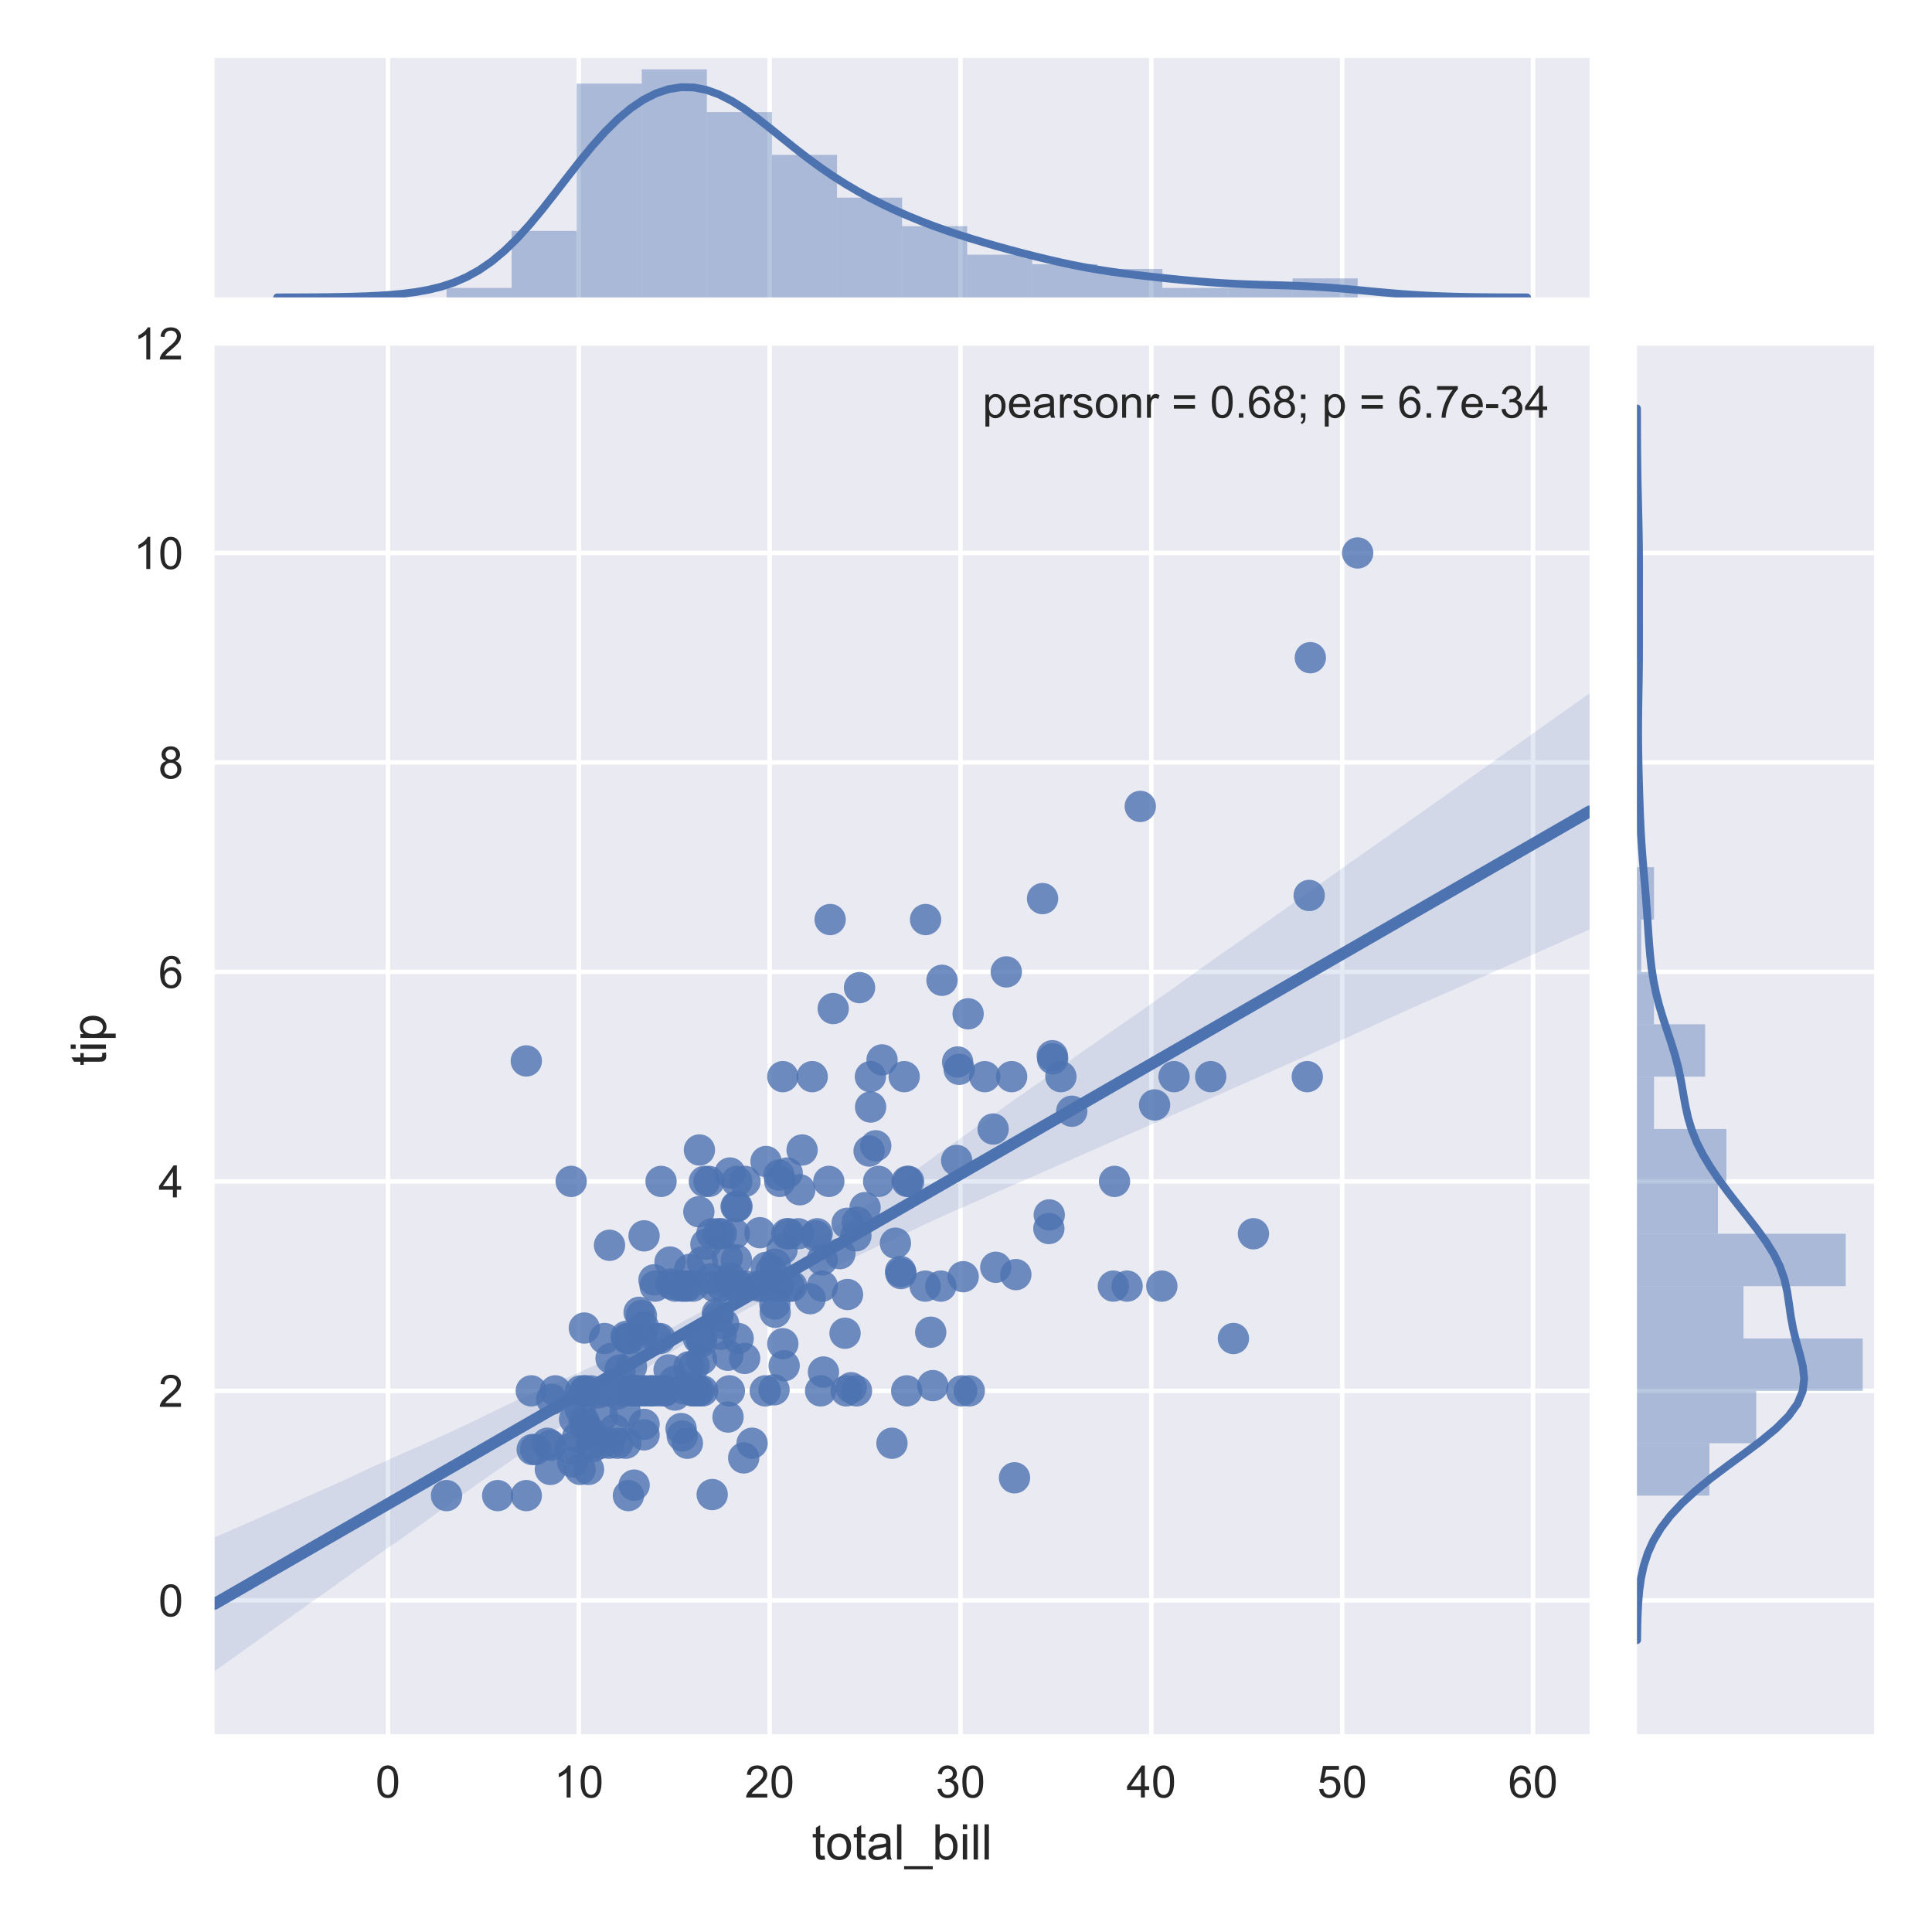 <?xml version="1.0" encoding="utf-8" standalone="no"?>
<!DOCTYPE svg PUBLIC "-//W3C//DTD SVG 1.1//EN"
  "http://www.w3.org/Graphics/SVG/1.1/DTD/svg11.dtd">
<!-- Created with matplotlib (http://matplotlib.org/) -->
<svg height="432pt" version="1.1" viewBox="0 0 432 432" width="432pt" xmlns="http://www.w3.org/2000/svg" xmlns:xlink="http://www.w3.org/1999/xlink">
 <defs>
  <style type="text/css">
*{stroke-linecap:butt;stroke-linejoin:round;}
  </style>
 </defs>
 <g id="figure_1">
  <g id="patch_1">
   <path d="M 0 432 
L 432 432 
L 432 0 
L 0 0 
z
" style="fill:#ffffff;"/>
  </g>
  <g id="axes_1">
   <g id="patch_2">
    <path d="M 47.99 387.779 
L 355.431 387.779 
L 355.431 77.215 
L 47.99 77.215 
z
" style="fill:#eaeaf2;"/>
   </g>
   <g id="matplotlib.axis_1">
    <g id="xtick_1">
     <g id="line2d_1">
      <path clip-path="url(#pa395b247f2)" d="M 86.745 387.779 
L 86.745 77.215 
" style="fill:none;stroke:#ffffff;stroke-linecap:round;"/>
     </g>
     <g id="line2d_2"/>
     <g id="text_1">
      <!-- 0 -->
      <defs>
       <path d="M 4.156 35.297 
Q 4.156 48 6.766 55.734 
Q 9.375 63.484 14.516 67.672 
Q 19.672 71.875 27.484 71.875 
Q 33.25 71.875 37.594 69.547 
Q 41.938 67.234 44.766 62.859 
Q 47.609 58.5 49.219 52.219 
Q 50.828 45.953 50.828 35.297 
Q 50.828 22.703 48.234 14.969 
Q 45.656 7.234 40.5 3 
Q 35.359 -1.219 27.484 -1.219 
Q 17.141 -1.219 11.234 6.203 
Q 4.156 15.141 4.156 35.297 
M 13.188 35.297 
Q 13.188 17.672 17.312 11.828 
Q 21.438 6 27.484 6 
Q 33.547 6 37.672 11.859 
Q 41.797 17.719 41.797 35.297 
Q 41.797 52.984 37.672 58.781 
Q 33.547 64.594 27.391 64.594 
Q 21.344 64.594 17.719 59.469 
Q 13.188 52.938 13.188 35.297 
" id="ArialMT-30"/>
      </defs>
      <g style="fill:#262626;" transform="translate(83.965 401.937)scale(0.1 -0.1)">
       <use xlink:href="#ArialMT-30"/>
      </g>
     </g>
    </g>
    <g id="xtick_2">
     <g id="line2d_3">
      <path clip-path="url(#pa395b247f2)" d="M 129.42 387.779 
L 129.42 77.215 
" style="fill:none;stroke:#ffffff;stroke-linecap:round;"/>
     </g>
     <g id="line2d_4"/>
     <g id="text_2">
      <!-- 10 -->
      <defs>
       <path d="M 37.25 0 
L 28.469 0 
L 28.469 56 
Q 25.297 52.984 20.141 49.953 
Q 14.984 46.922 10.891 45.406 
L 10.891 53.906 
Q 18.266 57.375 23.781 62.297 
Q 29.297 67.234 31.594 71.875 
L 37.25 71.875 
z
" id="ArialMT-31"/>
      </defs>
      <g style="fill:#262626;" transform="translate(123.859 401.937)scale(0.1 -0.1)">
       <use xlink:href="#ArialMT-31"/>
       <use x="55.615" xlink:href="#ArialMT-30"/>
      </g>
     </g>
    </g>
    <g id="xtick_3">
     <g id="line2d_5">
      <path clip-path="url(#pa395b247f2)" d="M 172.094 387.779 
L 172.094 77.215 
" style="fill:none;stroke:#ffffff;stroke-linecap:round;"/>
     </g>
     <g id="line2d_6"/>
     <g id="text_3">
      <!-- 20 -->
      <defs>
       <path d="M 50.344 8.453 
L 50.344 0 
L 3.031 0 
Q 2.938 3.172 4.047 6.109 
Q 5.859 10.938 9.828 15.625 
Q 13.812 20.312 21.344 26.469 
Q 33.016 36.031 37.109 41.625 
Q 41.219 47.219 41.219 52.203 
Q 41.219 57.422 37.469 61 
Q 33.734 64.594 27.734 64.594 
Q 21.391 64.594 17.578 60.781 
Q 13.766 56.984 13.719 50.25 
L 4.688 51.172 
Q 5.609 61.281 11.656 66.578 
Q 17.719 71.875 27.938 71.875 
Q 38.234 71.875 44.234 66.156 
Q 50.25 60.453 50.25 52 
Q 50.25 47.703 48.484 43.547 
Q 46.734 39.406 42.656 34.812 
Q 38.578 30.219 29.109 22.219 
Q 21.188 15.578 18.938 13.203 
Q 16.703 10.844 15.234 8.453 
z
" id="ArialMT-32"/>
      </defs>
      <g style="fill:#262626;" transform="translate(166.534 401.937)scale(0.1 -0.1)">
       <use xlink:href="#ArialMT-32"/>
       <use x="55.615" xlink:href="#ArialMT-30"/>
      </g>
     </g>
    </g>
    <g id="xtick_4">
     <g id="line2d_7">
      <path clip-path="url(#pa395b247f2)" d="M 214.769 387.779 
L 214.769 77.215 
" style="fill:none;stroke:#ffffff;stroke-linecap:round;"/>
     </g>
     <g id="line2d_8"/>
     <g id="text_4">
      <!-- 30 -->
      <defs>
       <path d="M 4.203 18.891 
L 12.984 20.062 
Q 14.5 12.594 18.141 9.297 
Q 21.781 6 27 6 
Q 33.203 6 37.469 10.297 
Q 41.75 14.594 41.75 20.953 
Q 41.75 27 37.797 30.922 
Q 33.844 34.859 27.734 34.859 
Q 25.25 34.859 21.531 33.891 
L 22.516 41.609 
Q 23.391 41.5 23.922 41.5 
Q 29.547 41.5 34.031 44.422 
Q 38.531 47.359 38.531 53.469 
Q 38.531 58.297 35.25 61.469 
Q 31.984 64.656 26.812 64.656 
Q 21.688 64.656 18.266 61.422 
Q 14.844 58.203 13.875 51.766 
L 5.078 53.328 
Q 6.688 62.156 12.391 67.016 
Q 18.109 71.875 26.609 71.875 
Q 32.469 71.875 37.391 69.359 
Q 42.328 66.844 44.938 62.5 
Q 47.562 58.156 47.562 53.266 
Q 47.562 48.641 45.062 44.828 
Q 42.578 41.016 37.703 38.766 
Q 44.047 37.312 47.562 32.688 
Q 51.078 28.078 51.078 21.141 
Q 51.078 11.766 44.234 5.25 
Q 37.406 -1.266 26.953 -1.266 
Q 17.531 -1.266 11.297 4.344 
Q 5.078 9.969 4.203 18.891 
" id="ArialMT-33"/>
      </defs>
      <g style="fill:#262626;" transform="translate(209.208 401.937)scale(0.1 -0.1)">
       <use xlink:href="#ArialMT-33"/>
       <use x="55.615" xlink:href="#ArialMT-30"/>
      </g>
     </g>
    </g>
    <g id="xtick_5">
     <g id="line2d_9">
      <path clip-path="url(#pa395b247f2)" d="M 257.444 387.779 
L 257.444 77.215 
" style="fill:none;stroke:#ffffff;stroke-linecap:round;"/>
     </g>
     <g id="line2d_10"/>
     <g id="text_5">
      <!-- 40 -->
      <defs>
       <path d="M 32.328 0 
L 32.328 17.141 
L 1.266 17.141 
L 1.266 25.203 
L 33.938 71.578 
L 41.109 71.578 
L 41.109 25.203 
L 50.781 25.203 
L 50.781 17.141 
L 41.109 17.141 
L 41.109 0 
z
M 32.328 25.203 
L 32.328 57.469 
L 9.906 25.203 
z
" id="ArialMT-34"/>
      </defs>
      <g style="fill:#262626;" transform="translate(251.883 401.937)scale(0.1 -0.1)">
       <use xlink:href="#ArialMT-34"/>
       <use x="55.615" xlink:href="#ArialMT-30"/>
      </g>
     </g>
    </g>
    <g id="xtick_6">
     <g id="line2d_11">
      <path clip-path="url(#pa395b247f2)" d="M 300.118 387.779 
L 300.118 77.215 
" style="fill:none;stroke:#ffffff;stroke-linecap:round;"/>
     </g>
     <g id="line2d_12"/>
     <g id="text_6">
      <!-- 50 -->
      <defs>
       <path d="M 4.156 18.75 
L 13.375 19.531 
Q 14.406 12.797 18.141 9.391 
Q 21.875 6 27.156 6 
Q 33.5 6 37.891 10.781 
Q 42.281 15.578 42.281 23.484 
Q 42.281 31 38.062 35.344 
Q 33.844 39.703 27 39.703 
Q 22.75 39.703 19.328 37.766 
Q 15.922 35.844 13.969 32.766 
L 5.719 33.844 
L 12.641 70.609 
L 48.25 70.609 
L 48.25 62.203 
L 19.672 62.203 
L 15.828 42.969 
Q 22.266 47.469 29.344 47.469 
Q 38.719 47.469 45.156 40.969 
Q 51.609 34.469 51.609 24.266 
Q 51.609 14.547 45.953 7.469 
Q 39.062 -1.219 27.156 -1.219 
Q 17.391 -1.219 11.203 4.25 
Q 5.031 9.719 4.156 18.75 
" id="ArialMT-35"/>
      </defs>
      <g style="fill:#262626;" transform="translate(294.558 401.937)scale(0.1 -0.1)">
       <use xlink:href="#ArialMT-35"/>
       <use x="55.615" xlink:href="#ArialMT-30"/>
      </g>
     </g>
    </g>
    <g id="xtick_7">
     <g id="line2d_13">
      <path clip-path="url(#pa395b247f2)" d="M 342.793 387.779 
L 342.793 77.215 
" style="fill:none;stroke:#ffffff;stroke-linecap:round;"/>
     </g>
     <g id="line2d_14"/>
     <g id="text_7">
      <!-- 60 -->
      <defs>
       <path d="M 49.75 54.047 
L 41.016 53.375 
Q 39.844 58.547 37.703 60.891 
Q 34.125 64.656 28.906 64.656 
Q 24.703 64.656 21.531 62.312 
Q 17.391 59.281 14.984 53.469 
Q 12.594 47.656 12.5 36.922 
Q 15.672 41.75 20.266 44.094 
Q 24.859 46.438 29.891 46.438 
Q 38.672 46.438 44.844 39.969 
Q 51.031 33.5 51.031 23.25 
Q 51.031 16.5 48.125 10.719 
Q 45.219 4.938 40.141 1.859 
Q 35.062 -1.219 28.609 -1.219 
Q 17.625 -1.219 10.688 6.859 
Q 3.766 14.938 3.766 33.5 
Q 3.766 54.25 11.422 63.672 
Q 18.109 71.875 29.438 71.875 
Q 37.891 71.875 43.281 67.141 
Q 48.688 62.406 49.75 54.047 
M 13.875 23.188 
Q 13.875 18.656 15.797 14.5 
Q 17.719 10.359 21.188 8.172 
Q 24.656 6 28.469 6 
Q 34.031 6 38.031 10.484 
Q 42.047 14.984 42.047 22.703 
Q 42.047 30.125 38.078 34.391 
Q 34.125 38.672 28.125 38.672 
Q 22.172 38.672 18.016 34.391 
Q 13.875 30.125 13.875 23.188 
" id="ArialMT-36"/>
      </defs>
      <g style="fill:#262626;" transform="translate(337.232 401.937)scale(0.1 -0.1)">
       <use xlink:href="#ArialMT-36"/>
       <use x="55.615" xlink:href="#ArialMT-30"/>
      </g>
     </g>
    </g>
    <g id="text_8">
     <!-- total_bill -->
     <defs>
      <path d="M 25.781 7.859 
L 27.047 0.094 
Q 23.344 -0.688 20.406 -0.688 
Q 15.625 -0.688 12.984 0.828 
Q 10.359 2.344 9.281 4.812 
Q 8.203 7.281 8.203 15.188 
L 8.203 45.016 
L 1.766 45.016 
L 1.766 51.859 
L 8.203 51.859 
L 8.203 64.703 
L 16.938 69.969 
L 16.938 51.859 
L 25.781 51.859 
L 25.781 45.016 
L 16.938 45.016 
L 16.938 14.703 
Q 16.938 10.938 17.406 9.859 
Q 17.875 8.797 18.922 8.156 
Q 19.969 7.516 21.922 7.516 
Q 23.391 7.516 25.781 7.859 
" id="ArialMT-74"/>
      <path d="M 3.328 25.922 
Q 3.328 40.328 11.328 47.266 
Q 18.016 53.031 27.641 53.031 
Q 38.328 53.031 45.109 46.016 
Q 51.906 39.016 51.906 26.656 
Q 51.906 16.656 48.906 10.906 
Q 45.906 5.172 40.156 2 
Q 34.422 -1.172 27.641 -1.172 
Q 16.75 -1.172 10.031 5.812 
Q 3.328 12.797 3.328 25.922 
M 12.359 25.922 
Q 12.359 15.969 16.703 11.016 
Q 21.047 6.062 27.641 6.062 
Q 34.188 6.062 38.531 11.031 
Q 42.875 16.016 42.875 26.219 
Q 42.875 35.844 38.5 40.797 
Q 34.125 45.75 27.641 45.75 
Q 21.047 45.75 16.703 40.812 
Q 12.359 35.891 12.359 25.922 
" id="ArialMT-6f"/>
      <path d="M 40.438 6.391 
Q 35.547 2.25 31.031 0.531 
Q 26.516 -1.172 21.344 -1.172 
Q 12.797 -1.172 8.203 3 
Q 3.609 7.172 3.609 13.672 
Q 3.609 17.484 5.344 20.625 
Q 7.078 23.781 9.891 25.688 
Q 12.703 27.594 16.219 28.562 
Q 18.797 29.25 24.031 29.891 
Q 34.672 31.156 39.703 32.906 
Q 39.75 34.719 39.75 35.203 
Q 39.75 40.578 37.25 42.781 
Q 33.891 45.75 27.25 45.75 
Q 21.047 45.75 18.094 43.578 
Q 15.141 41.406 13.719 35.891 
L 5.125 37.062 
Q 6.297 42.578 8.984 45.969 
Q 11.672 49.359 16.75 51.188 
Q 21.828 53.031 28.516 53.031 
Q 35.156 53.031 39.297 51.469 
Q 43.453 49.906 45.406 47.531 
Q 47.359 45.172 48.141 41.547 
Q 48.578 39.312 48.578 33.453 
L 48.578 21.734 
Q 48.578 9.469 49.141 6.219 
Q 49.703 2.984 51.375 0 
L 42.188 0 
Q 40.828 2.734 40.438 6.391 
M 39.703 26.031 
Q 34.906 24.078 25.344 22.703 
Q 19.922 21.922 17.672 20.938 
Q 15.438 19.969 14.203 18.094 
Q 12.984 16.219 12.984 13.922 
Q 12.984 10.406 15.641 8.062 
Q 18.312 5.719 23.438 5.719 
Q 28.516 5.719 32.469 7.938 
Q 36.422 10.156 38.281 14.016 
Q 39.703 17 39.703 22.797 
z
" id="ArialMT-61"/>
      <path d="M 6.391 0 
L 6.391 71.578 
L 15.188 71.578 
L 15.188 0 
z
" id="ArialMT-6c"/>
      <path d="M -1.516 -19.875 
L -1.516 -13.531 
L 56.734 -13.531 
L 56.734 -19.875 
z
" id="ArialMT-5f"/>
      <path d="M 14.703 0 
L 6.547 0 
L 6.547 71.578 
L 15.328 71.578 
L 15.328 46.047 
Q 20.906 53.031 29.547 53.031 
Q 34.328 53.031 38.594 51.094 
Q 42.875 49.172 45.625 45.672 
Q 48.391 42.188 49.953 37.25 
Q 51.516 32.328 51.516 26.703 
Q 51.516 13.375 44.922 6.094 
Q 38.328 -1.172 29.109 -1.172 
Q 19.922 -1.172 14.703 6.5 
z
M 14.594 26.312 
Q 14.594 17 17.141 12.844 
Q 21.297 6.062 28.375 6.062 
Q 34.125 6.062 38.328 11.062 
Q 42.531 16.062 42.531 25.984 
Q 42.531 36.141 38.5 40.969 
Q 34.469 45.797 28.766 45.797 
Q 23 45.797 18.797 40.797 
Q 14.594 35.797 14.594 26.312 
" id="ArialMT-62"/>
      <path d="M 6.641 61.469 
L 6.641 71.578 
L 15.438 71.578 
L 15.438 61.469 
z
M 6.641 0 
L 6.641 51.859 
L 15.438 51.859 
L 15.438 0 
z
" id="ArialMT-69"/>
     </defs>
     <g style="fill:#262626;" transform="translate(181.533 415.798)scale(0.11 -0.11)">
      <use xlink:href="#ArialMT-74"/>
      <use x="27.783" xlink:href="#ArialMT-6f"/>
      <use x="83.398" xlink:href="#ArialMT-74"/>
      <use x="111.182" xlink:href="#ArialMT-61"/>
      <use x="166.797" xlink:href="#ArialMT-6c"/>
      <use x="189.014" xlink:href="#ArialMT-5f"/>
      <use x="244.629" xlink:href="#ArialMT-62"/>
      <use x="300.244" xlink:href="#ArialMT-69"/>
      <use x="322.461" xlink:href="#ArialMT-6c"/>
      <use x="344.678" xlink:href="#ArialMT-6c"/>
     </g>
    </g>
   </g>
   <g id="matplotlib.axis_2">
    <g id="ytick_1">
     <g id="line2d_15">
      <path clip-path="url(#pa395b247f2)" d="M 47.99 357.841 
L 355.431 357.841 
" style="fill:none;stroke:#ffffff;stroke-linecap:round;"/>
     </g>
     <g id="line2d_16"/>
     <g id="text_9">
      <!-- 0 -->
      <g style="fill:#262626;" transform="translate(35.429 361.42)scale(0.1 -0.1)">
       <use xlink:href="#ArialMT-30"/>
      </g>
     </g>
    </g>
    <g id="ytick_2">
     <g id="line2d_17">
      <path clip-path="url(#pa395b247f2)" d="M 47.99 311.001 
L 355.431 311.001 
" style="fill:none;stroke:#ffffff;stroke-linecap:round;"/>
     </g>
     <g id="line2d_18"/>
     <g id="text_10">
      <!-- 2 -->
      <g style="fill:#262626;" transform="translate(35.429 314.58)scale(0.1 -0.1)">
       <use xlink:href="#ArialMT-32"/>
      </g>
     </g>
    </g>
    <g id="ytick_3">
     <g id="line2d_19">
      <path clip-path="url(#pa395b247f2)" d="M 47.99 264.162 
L 355.431 264.162 
" style="fill:none;stroke:#ffffff;stroke-linecap:round;"/>
     </g>
     <g id="line2d_20"/>
     <g id="text_11">
      <!-- 4 -->
      <g style="fill:#262626;" transform="translate(35.429 267.74)scale(0.1 -0.1)">
       <use xlink:href="#ArialMT-34"/>
      </g>
     </g>
    </g>
    <g id="ytick_4">
     <g id="line2d_21">
      <path clip-path="url(#pa395b247f2)" d="M 47.99 217.322 
L 355.431 217.322 
" style="fill:none;stroke:#ffffff;stroke-linecap:round;"/>
     </g>
     <g id="line2d_22"/>
     <g id="text_12">
      <!-- 6 -->
      <g style="fill:#262626;" transform="translate(35.429 220.901)scale(0.1 -0.1)">
       <use xlink:href="#ArialMT-36"/>
      </g>
     </g>
    </g>
    <g id="ytick_5">
     <g id="line2d_23">
      <path clip-path="url(#pa395b247f2)" d="M 47.99 170.482 
L 355.431 170.482 
" style="fill:none;stroke:#ffffff;stroke-linecap:round;"/>
     </g>
     <g id="line2d_24"/>
     <g id="text_13">
      <!-- 8 -->
      <defs>
       <path d="M 17.672 38.812 
Q 12.203 40.828 9.562 44.531 
Q 6.938 48.25 6.938 53.422 
Q 6.938 61.234 12.547 66.547 
Q 18.172 71.875 27.484 71.875 
Q 36.859 71.875 42.578 66.422 
Q 48.297 60.984 48.297 53.172 
Q 48.297 48.188 45.672 44.5 
Q 43.062 40.828 37.75 38.812 
Q 44.344 36.672 47.781 31.875 
Q 51.219 27.094 51.219 20.453 
Q 51.219 11.281 44.719 5.031 
Q 38.234 -1.219 27.641 -1.219 
Q 17.047 -1.219 10.547 5.047 
Q 4.047 11.328 4.047 20.703 
Q 4.047 27.688 7.594 32.391 
Q 11.141 37.109 17.672 38.812 
M 15.922 53.719 
Q 15.922 48.641 19.188 45.406 
Q 22.469 42.188 27.688 42.188 
Q 32.766 42.188 36.016 45.375 
Q 39.266 48.578 39.266 53.219 
Q 39.266 58.062 35.906 61.359 
Q 32.562 64.656 27.594 64.656 
Q 22.562 64.656 19.234 61.422 
Q 15.922 58.203 15.922 53.719 
M 13.094 20.656 
Q 13.094 16.891 14.875 13.375 
Q 16.656 9.859 20.172 7.922 
Q 23.688 6 27.734 6 
Q 34.031 6 38.125 10.047 
Q 42.234 14.109 42.234 20.359 
Q 42.234 26.703 38.016 30.859 
Q 33.797 35.016 27.438 35.016 
Q 21.234 35.016 17.156 30.906 
Q 13.094 26.812 13.094 20.656 
" id="ArialMT-38"/>
      </defs>
      <g style="fill:#262626;" transform="translate(35.429 174.061)scale(0.1 -0.1)">
       <use xlink:href="#ArialMT-38"/>
      </g>
     </g>
    </g>
    <g id="ytick_6">
     <g id="line2d_25">
      <path clip-path="url(#pa395b247f2)" d="M 47.99 123.643 
L 355.431 123.643 
" style="fill:none;stroke:#ffffff;stroke-linecap:round;"/>
     </g>
     <g id="line2d_26"/>
     <g id="text_14">
      <!-- 10 -->
      <g style="fill:#262626;" transform="translate(29.868 127.222)scale(0.1 -0.1)">
       <use xlink:href="#ArialMT-31"/>
       <use x="55.615" xlink:href="#ArialMT-30"/>
      </g>
     </g>
    </g>
    <g id="ytick_7">
     <g id="line2d_27">
      <path clip-path="url(#pa395b247f2)" d="M 47.99 76.803 
L 355.431 76.803 
" style="fill:none;stroke:#ffffff;stroke-linecap:round;"/>
     </g>
     <g id="line2d_28"/>
     <g id="text_15">
      <!-- 12 -->
      <g style="fill:#262626;" transform="translate(29.868 80.382)scale(0.1 -0.1)">
       <use xlink:href="#ArialMT-31"/>
       <use x="55.615" xlink:href="#ArialMT-32"/>
      </g>
     </g>
    </g>
    <g id="text_16">
     <!-- tip -->
     <defs>
      <path d="M 6.594 -19.875 
L 6.594 51.859 
L 14.594 51.859 
L 14.594 45.125 
Q 17.438 49.078 21 51.047 
Q 24.562 53.031 29.641 53.031 
Q 36.281 53.031 41.359 49.609 
Q 46.438 46.188 49.016 39.953 
Q 51.609 33.734 51.609 26.312 
Q 51.609 18.359 48.75 11.984 
Q 45.906 5.609 40.453 2.219 
Q 35.016 -1.172 29 -1.172 
Q 24.609 -1.172 21.109 0.688 
Q 17.625 2.547 15.375 5.375 
L 15.375 -19.875 
z
M 14.547 25.641 
Q 14.547 15.625 18.594 10.844 
Q 22.656 6.062 28.422 6.062 
Q 34.281 6.062 38.453 11.016 
Q 42.625 15.969 42.625 26.375 
Q 42.625 36.281 38.547 41.203 
Q 34.469 46.141 28.812 46.141 
Q 23.188 46.141 18.859 40.891 
Q 14.547 35.641 14.547 25.641 
" id="ArialMT-70"/>
     </defs>
     <g style="fill:#262626;" transform="translate(23.682 238.305)rotate(-90)scale(0.11 -0.11)">
      <use xlink:href="#ArialMT-74"/>
      <use x="27.783" xlink:href="#ArialMT-69"/>
      <use x="50" xlink:href="#ArialMT-70"/>
     </g>
    </g>
   </g>
   <g id="PathCollection_1">
    <defs>
     <path d="M 0 3.5 
C 0.928 3.5 1.819 3.131 2.475 2.475 
C 3.131 1.819 3.5 0.928 3.5 0 
C 3.5 -0.928 3.131 -1.819 2.475 -2.475 
C 1.819 -3.131 0.928 -3.5 0 -3.5 
C -0.928 -3.5 -1.819 -3.131 -2.475 -2.475 
C -3.131 -1.819 -3.5 -0.928 -3.5 0 
C -3.5 0.928 -3.131 1.819 -2.475 2.475 
C -1.819 3.131 -0.928 3.5 0 3.5 
z
" id="mbfe2f32b8d"/>
    </defs>
    <g clip-path="url(#pa395b247f2)">
     <use style="fill:#4c72b0;fill-opacity:0.8;" x="159.249" xlink:href="#mbfe2f32b8d" y="334.187"/>
     <use style="fill:#4c72b0;fill-opacity:0.8;" x="130.871" xlink:href="#mbfe2f32b8d" y="318.964"/>
     <use style="fill:#4c72b0;fill-opacity:0.8;" x="176.405" xlink:href="#mbfe2f32b8d" y="275.871"/>
     <use style="fill:#4c72b0;fill-opacity:0.8;" x="187.799" xlink:href="#mbfe2f32b8d" y="280.321"/>
     <use style="fill:#4c72b0;fill-opacity:0.8;" x="191.682" xlink:href="#mbfe2f32b8d" y="273.295"/>
     <use style="fill:#4c72b0;fill-opacity:0.8;" x="194.669" xlink:href="#mbfe2f32b8d" y="247.533"/>
     <use style="fill:#4c72b0;fill-opacity:0.8;" x="124.171" xlink:href="#mbfe2f32b8d" y="311.001"/>
     <use style="fill:#4c72b0;fill-opacity:0.8;" x="201.455" xlink:href="#mbfe2f32b8d" y="284.771"/>
     <use style="fill:#4c72b0;fill-opacity:0.8;" x="150.928" xlink:href="#mbfe2f32b8d" y="311.938"/>
     <use style="fill:#4c72b0;fill-opacity:0.8;" x="149.818" xlink:href="#mbfe2f32b8d" y="282.195"/>
     <use style="fill:#4c72b0;fill-opacity:0.8;" x="130.572" xlink:href="#mbfe2f32b8d" y="317.793"/>
     <use style="fill:#4c72b0;fill-opacity:0.8;" x="237.216" xlink:href="#mbfe2f32b8d" y="240.742"/>
     <use style="fill:#4c72b0;fill-opacity:0.8;" x="152.55" xlink:href="#mbfe2f32b8d" y="321.072"/>
     <use style="fill:#4c72b0;fill-opacity:0.8;" x="165.395" xlink:href="#mbfe2f32b8d" y="287.581"/>
     <use style="fill:#4c72b0;fill-opacity:0.8;" x="150.032" xlink:href="#mbfe2f32b8d" y="287.113"/>
     <use style="fill:#4c72b0;fill-opacity:0.8;" x="178.837" xlink:href="#mbfe2f32b8d" y="266.035"/>
     <use style="fill:#4c72b0;fill-opacity:0.8;" x="130.828" xlink:href="#mbfe2f32b8d" y="318.73"/>
     <use style="fill:#4c72b0;fill-opacity:0.8;" x="156.262" xlink:href="#mbfe2f32b8d" y="270.953"/>
     <use style="fill:#4c72b0;fill-opacity:0.8;" x="159.164" xlink:href="#mbfe2f32b8d" y="275.871"/>
     <use style="fill:#4c72b0;fill-opacity:0.8;" x="174.868" xlink:href="#mbfe2f32b8d" y="279.384"/>
     <use style="fill:#4c72b0;fill-opacity:0.8;" x="163.218" xlink:href="#mbfe2f32b8d" y="262.288"/>
     <use style="fill:#4c72b0;fill-opacity:0.8;" x="173.332" xlink:href="#mbfe2f32b8d" y="293.436"/>
     <use style="fill:#4c72b0;fill-opacity:0.8;" x="154.043" xlink:href="#mbfe2f32b8d" y="305.615"/>
     <use style="fill:#4c72b0;fill-opacity:0.8;" x="254.969" xlink:href="#mbfe2f32b8d" y="180.319"/>
     <use style="fill:#4c72b0;fill-opacity:0.8;" x="171.326" xlink:href="#mbfe2f32b8d" y="283.366"/>
     <use style="fill:#4c72b0;fill-opacity:0.8;" x="162.749" xlink:href="#mbfe2f32b8d" y="303.038"/>
     <use style="fill:#4c72b0;fill-opacity:0.8;" x="143.801" xlink:href="#mbfe2f32b8d" y="311.001"/>
     <use style="fill:#4c72b0;fill-opacity:0.8;" x="140.899" xlink:href="#mbfe2f32b8d" y="311.001"/>
     <use style="fill:#4c72b0;fill-opacity:0.8;" x="179.349" xlink:href="#mbfe2f32b8d" y="257.136"/>
     <use style="fill:#4c72b0;fill-opacity:0.8;" x="170.601" xlink:href="#mbfe2f32b8d" y="287.581"/>
     <use style="fill:#4c72b0;fill-opacity:0.8;" x="127.499" xlink:href="#mbfe2f32b8d" y="323.882"/>
     <use style="fill:#4c72b0;fill-opacity:0.8;" x="165.053" xlink:href="#mbfe2f32b8d" y="299.291"/>
     <use style="fill:#4c72b0;fill-opacity:0.8;" x="151.013" xlink:href="#mbfe2f32b8d" y="287.581"/>
     <use style="fill:#4c72b0;fill-opacity:0.8;" x="175.039" xlink:href="#mbfe2f32b8d" y="300.462"/>
     <use style="fill:#4c72b0;fill-opacity:0.8;" x="162.621" xlink:href="#mbfe2f32b8d" y="281.258"/>
     <use style="fill:#4c72b0;fill-opacity:0.8;" x="189.42" xlink:href="#mbfe2f32b8d" y="273.529"/>
     <use style="fill:#4c72b0;fill-opacity:0.8;" x="156.348" xlink:href="#mbfe2f32b8d" y="311.001"/>
     <use style="fill:#4c72b0;fill-opacity:0.8;" x="158.993" xlink:href="#mbfe2f32b8d" y="285.942"/>
     <use style="fill:#4c72b0;fill-opacity:0.8;" x="166.504" xlink:href="#mbfe2f32b8d" y="303.741"/>
     <use style="fill:#4c72b0;fill-opacity:0.8;" x="220.189" xlink:href="#mbfe2f32b8d" y="240.742"/>
     <use style="fill:#4c72b0;fill-opacity:0.8;" x="155.195" xlink:href="#mbfe2f32b8d" y="305.38"/>
     <use style="fill:#4c72b0;fill-opacity:0.8;" x="161.255" xlink:href="#mbfe2f32b8d" y="298.354"/>
     <use style="fill:#4c72b0;fill-opacity:0.8;" x="146.234" xlink:href="#mbfe2f32b8d" y="286.176"/>
     <use style="fill:#4c72b0;fill-opacity:0.8;" x="128.054" xlink:href="#mbfe2f32b8d" y="326.927"/>
     <use style="fill:#4c72b0;fill-opacity:0.8;" x="216.476" xlink:href="#mbfe2f32b8d" y="226.69"/>
     <use style="fill:#4c72b0;fill-opacity:0.8;" x="164.797" xlink:href="#mbfe2f32b8d" y="287.581"/>
     <use style="fill:#4c72b0;fill-opacity:0.8;" x="181.611" xlink:href="#mbfe2f32b8d" y="240.742"/>
     <use style="fill:#4c72b0;fill-opacity:0.8;" x="225.011" xlink:href="#mbfe2f32b8d" y="217.322"/>
     <use style="fill:#4c72b0;fill-opacity:0.8;" x="208.581" xlink:href="#mbfe2f32b8d" y="309.83"/>
     <use style="fill:#4c72b0;fill-opacity:0.8;" x="163.73" xlink:href="#mbfe2f32b8d" y="287.581"/>
     <use style="fill:#4c72b0;fill-opacity:0.8;" x="140.259" xlink:href="#mbfe2f32b8d" y="299.291"/>
     <use style="fill:#4c72b0;fill-opacity:0.8;" x="130.657" xlink:href="#mbfe2f32b8d" y="296.949"/>
     <use style="fill:#4c72b0;fill-opacity:0.8;" x="235.296" xlink:href="#mbfe2f32b8d" y="236.058"/>
     <use style="fill:#4c72b0;fill-opacity:0.8;" x="129.164" xlink:href="#mbfe2f32b8d" y="321.306"/>
     <use style="fill:#4c72b0;fill-opacity:0.8;" x="195.822" xlink:href="#mbfe2f32b8d" y="256.199"/>
     <use style="fill:#4c72b0;fill-opacity:0.8;" x="169.918" xlink:href="#mbfe2f32b8d" y="275.637"/>
     <use style="fill:#4c72b0;fill-opacity:0.8;" x="248.952" xlink:href="#mbfe2f32b8d" y="287.581"/>
     <use style="fill:#4c72b0;fill-opacity:0.8;" x="199.449" xlink:href="#mbfe2f32b8d" y="322.711"/>
     <use style="fill:#4c72b0;fill-opacity:0.8;" x="134.711" xlink:href="#mbfe2f32b8d" y="316.622"/>
     <use style="fill:#4c72b0;fill-opacity:0.8;" x="292.736" xlink:href="#mbfe2f32b8d" y="200.225"/>
     <use style="fill:#4c72b0;fill-opacity:0.8;" x="173.332" xlink:href="#mbfe2f32b8d" y="282.663"/>
     <use style="fill:#4c72b0;fill-opacity:0.8;" x="145.679" xlink:href="#mbfe2f32b8d" y="311.001"/>
     <use style="fill:#4c72b0;fill-opacity:0.8;" x="133.773" xlink:href="#mbfe2f32b8d" y="311.47"/>
     <use style="fill:#4c72b0;fill-opacity:0.8;" x="164.797" xlink:href="#mbfe2f32b8d" y="269.782"/>
     <use style="fill:#4c72b0;fill-opacity:0.8;" x="161.81" xlink:href="#mbfe2f32b8d" y="296.012"/>
     <use style="fill:#4c72b0;fill-opacity:0.8;" x="172.436" xlink:href="#mbfe2f32b8d" y="284.068"/>
     <use style="fill:#4c72b0;fill-opacity:0.8;" x="156.945" xlink:href="#mbfe2f32b8d" y="299.994"/>
     <use style="fill:#4c72b0;fill-opacity:0.8;" x="99.846" xlink:href="#mbfe2f32b8d" y="334.421"/>
     <use style="fill:#4c72b0;fill-opacity:0.8;" x="173.076" xlink:href="#mbfe2f32b8d" y="310.767"/>
     <use style="fill:#4c72b0;fill-opacity:0.8;" x="150.8" xlink:href="#mbfe2f32b8d" y="308.893"/>
     <use style="fill:#4c72b0;fill-opacity:0.8;" x="138.04" xlink:href="#mbfe2f32b8d" y="311.704"/>
     <use style="fill:#4c72b0;fill-opacity:0.8;" x="159.591" xlink:href="#mbfe2f32b8d" y="287.581"/>
     <use style="fill:#4c72b0;fill-opacity:0.8;" x="201.369" xlink:href="#mbfe2f32b8d" y="284.303"/>
     <use style="fill:#4c72b0;fill-opacity:0.8;" x="194.627" xlink:href="#mbfe2f32b8d" y="240.742"/>
     <use style="fill:#4c72b0;fill-opacity:0.8;" x="149.605" xlink:href="#mbfe2f32b8d" y="306.317"/>
     <use style="fill:#4c72b0;fill-opacity:0.8;" x="131.596" xlink:href="#mbfe2f32b8d" y="328.566"/>
     <use style="fill:#4c72b0;fill-opacity:0.8;" x="163.218" xlink:href="#mbfe2f32b8d" y="285.708"/>
     <use style="fill:#4c72b0;fill-opacity:0.8;" x="202.82" xlink:href="#mbfe2f32b8d" y="264.162"/>
     <use style="fill:#4c72b0;fill-opacity:0.8;" x="183.873" xlink:href="#mbfe2f32b8d" y="287.581"/>
     <use style="fill:#4c72b0;fill-opacity:0.8;" x="160.53" xlink:href="#mbfe2f32b8d" y="294.373"/>
     <use style="fill:#4c72b0;fill-opacity:0.8;" x="169.705" xlink:href="#mbfe2f32b8d" y="287.581"/>
     <use style="fill:#4c72b0;fill-opacity:0.8;" x="157.841" xlink:href="#mbfe2f32b8d" y="278.213"/>
     <use style="fill:#4c72b0;fill-opacity:0.8;" x="129.719" xlink:href="#mbfe2f32b8d" y="314.983"/>
     <use style="fill:#4c72b0;fill-opacity:0.8;" x="226.206" xlink:href="#mbfe2f32b8d" y="240.742"/>
     <use style="fill:#4c72b0;fill-opacity:0.8;" x="154.939" xlink:href="#mbfe2f32b8d" y="310.299"/>
     <use style="fill:#4c72b0;fill-opacity:0.8;" x="235.381" xlink:href="#mbfe2f32b8d" y="236.76"/>
     <use style="fill:#4c72b0;fill-opacity:0.8;" x="142.35" xlink:href="#mbfe2f32b8d" y="311.001"/>
     <use style="fill:#4c72b0;fill-opacity:0.8;" x="164.754" xlink:href="#mbfe2f32b8d" y="264.162"/>
     <use style="fill:#4c72b0;fill-opacity:0.8;" x="192.194" xlink:href="#mbfe2f32b8d" y="220.835"/>
     <use style="fill:#4c72b0;fill-opacity:0.8;" x="177.045" xlink:href="#mbfe2f32b8d" y="287.581"/>
     <use style="fill:#4c72b0;fill-opacity:0.8;" x="210.374" xlink:href="#mbfe2f32b8d" y="287.581"/>
     <use style="fill:#4c72b0;fill-opacity:0.8;" x="182.72" xlink:href="#mbfe2f32b8d" y="275.871"/>
     <use style="fill:#4c72b0;fill-opacity:0.8;" x="111.283" xlink:href="#mbfe2f32b8d" y="334.421"/>
     <use style="fill:#4c72b0;fill-opacity:0.8;" x="156.39" xlink:href="#mbfe2f32b8d" y="257.136"/>
     <use style="fill:#4c72b0;fill-opacity:0.8;" x="183.83" xlink:href="#mbfe2f32b8d" y="281.726"/>
     <use style="fill:#4c72b0;fill-opacity:0.8;" x="258.169" xlink:href="#mbfe2f32b8d" y="247.065"/>
     <use style="fill:#4c72b0;fill-opacity:0.8;" x="203.162" xlink:href="#mbfe2f32b8d" y="264.162"/>
     <use style="fill:#4c72b0;fill-opacity:0.8;" x="138.083" xlink:href="#mbfe2f32b8d" y="322.711"/>
     <use style="fill:#4c72b0;fill-opacity:0.8;" x="176.405" xlink:href="#mbfe2f32b8d" y="287.581"/>
     <use style="fill:#4c72b0;fill-opacity:0.8;" x="139.918" xlink:href="#mbfe2f32b8d" y="322.711"/>
     <use style="fill:#4c72b0;fill-opacity:0.8;" x="135.181" xlink:href="#mbfe2f32b8d" y="299.291"/>
     <use style="fill:#4c72b0;fill-opacity:0.8;" x="152.379" xlink:href="#mbfe2f32b8d" y="287.581"/>
     <use style="fill:#4c72b0;fill-opacity:0.8;" x="275.794" xlink:href="#mbfe2f32b8d" y="299.291"/>
     <use style="fill:#4c72b0;fill-opacity:0.8;" x="182.422" xlink:href="#mbfe2f32b8d" y="276.34"/>
     <use style="fill:#4c72b0;fill-opacity:0.8;" x="176.021" xlink:href="#mbfe2f32b8d" y="262.288"/>
     <use style="fill:#4c72b0;fill-opacity:0.8;" x="152.293" xlink:href="#mbfe2f32b8d" y="319.432"/>
     <use style="fill:#4c72b0;fill-opacity:0.8;" x="174.186" xlink:href="#mbfe2f32b8d" y="262.756"/>
     <use style="fill:#4c72b0;fill-opacity:0.8;" x="194.328" xlink:href="#mbfe2f32b8d" y="257.37"/>
     <use style="fill:#4c72b0;fill-opacity:0.8;" x="164.584" xlink:href="#mbfe2f32b8d" y="269.782"/>
     <use style="fill:#4c72b0;fill-opacity:0.8;" x="147.813" xlink:href="#mbfe2f32b8d" y="264.162"/>
     <use style="fill:#4c72b0;fill-opacity:0.8;" x="146.49" xlink:href="#mbfe2f32b8d" y="287.581"/>
     <use style="fill:#4c72b0;fill-opacity:0.8;" x="117.684" xlink:href="#mbfe2f32b8d" y="334.421"/>
     <use style="fill:#4c72b0;fill-opacity:0.8;" x="249.208" xlink:href="#mbfe2f32b8d" y="264.162"/>
     <use style="fill:#4c72b0;fill-opacity:0.8;" x="188.951" xlink:href="#mbfe2f32b8d" y="298.12"/>
     <use style="fill:#4c72b0;fill-opacity:0.8;" x="196.462" xlink:href="#mbfe2f32b8d" y="264.162"/>
     <use style="fill:#4c72b0;fill-opacity:0.8;" x="160.615" xlink:href="#mbfe2f32b8d" y="275.871"/>
     <use style="fill:#4c72b0;fill-opacity:0.8;" x="214.47" xlink:href="#mbfe2f32b8d" y="239.102"/>
     <use style="fill:#4c72b0;fill-opacity:0.8;" x="132.194" xlink:href="#mbfe2f32b8d" y="322.711"/>
     <use style="fill:#4c72b0;fill-opacity:0.8;" x="139.79" xlink:href="#mbfe2f32b8d" y="315.685"/>
     <use style="fill:#4c72b0;fill-opacity:0.8;" x="189.506" xlink:href="#mbfe2f32b8d" y="289.455"/>
     <use style="fill:#4c72b0;fill-opacity:0.8;" x="136.632" xlink:href="#mbfe2f32b8d" y="303.741"/>
     <use style="fill:#4c72b0;fill-opacity:0.8;" x="144.015" xlink:href="#mbfe2f32b8d" y="318.495"/>
     <use style="fill:#4c72b0;fill-opacity:0.8;" x="147.599" xlink:href="#mbfe2f32b8d" y="299.291"/>
     <use style="fill:#4c72b0;fill-opacity:0.8;" x="154.811" xlink:href="#mbfe2f32b8d" y="311.001"/>
     <use style="fill:#4c72b0;fill-opacity:0.8;" x="140.003" xlink:href="#mbfe2f32b8d" y="298.823"/>
     <use style="fill:#4c72b0;fill-opacity:0.8;" x="213.916" xlink:href="#mbfe2f32b8d" y="259.478"/>
     <use style="fill:#4c72b0;fill-opacity:0.8;" x="123.104" xlink:href="#mbfe2f32b8d" y="323.179"/>
     <use style="fill:#4c72b0;fill-opacity:0.8;" x="148.709" xlink:href="#mbfe2f32b8d" y="311.001"/>
     <use style="fill:#4c72b0;fill-opacity:0.8;" x="135.309" xlink:href="#mbfe2f32b8d" y="311.001"/>
     <use style="fill:#4c72b0;fill-opacity:0.8;" x="184.129" xlink:href="#mbfe2f32b8d" y="306.786"/>
     <use style="fill:#4c72b0;fill-opacity:0.8;" x="168.168" xlink:href="#mbfe2f32b8d" y="322.711"/>
     <use style="fill:#4c72b0;fill-opacity:0.8;" x="173.247" xlink:href="#mbfe2f32b8d" y="291.563"/>
     <use style="fill:#4c72b0;fill-opacity:0.8;" x="134.413" xlink:href="#mbfe2f32b8d" y="322.711"/>
     <use style="fill:#4c72b0;fill-opacity:0.8;" x="139.064" xlink:href="#mbfe2f32b8d" y="311.001"/>
     <use style="fill:#4c72b0;fill-opacity:0.8;" x="164.669" xlink:href="#mbfe2f32b8d" y="281.726"/>
     <use style="fill:#4c72b0;fill-opacity:0.8;" x="123.061" xlink:href="#mbfe2f32b8d" y="328.566"/>
     <use style="fill:#4c72b0;fill-opacity:0.8;" x="130.828" xlink:href="#mbfe2f32b8d" y="311.001"/>
     <use style="fill:#4c72b0;fill-opacity:0.8;" x="147.13" xlink:href="#mbfe2f32b8d" y="311.001"/>
     <use style="fill:#4c72b0;fill-opacity:0.8;" x="155.025" xlink:href="#mbfe2f32b8d" y="311.001"/>
     <use style="fill:#4c72b0;fill-opacity:0.8;" x="142.905" xlink:href="#mbfe2f32b8d" y="293.436"/>
     <use style="fill:#4c72b0;fill-opacity:0.8;" x="161.298" xlink:href="#mbfe2f32b8d" y="275.871"/>
     <use style="fill:#4c72b0;fill-opacity:0.8;" x="233.119" xlink:href="#mbfe2f32b8d" y="200.928"/>
     <use style="fill:#4c72b0;fill-opacity:0.8;" x="262.522" xlink:href="#mbfe2f32b8d" y="240.742"/>
     <use style="fill:#4c72b0;fill-opacity:0.8;" x="202.18" xlink:href="#mbfe2f32b8d" y="240.742"/>
     <use style="fill:#4c72b0;fill-opacity:0.8;" x="156.86" xlink:href="#mbfe2f32b8d" y="303.975"/>
     <use style="fill:#4c72b0;fill-opacity:0.8;" x="122.379" xlink:href="#mbfe2f32b8d" y="322.711"/>
     <use style="fill:#4c72b0;fill-opacity:0.8;" x="166.291" xlink:href="#mbfe2f32b8d" y="325.99"/>
     <use style="fill:#4c72b0;fill-opacity:0.8;" x="137.4" xlink:href="#mbfe2f32b8d" y="319.666"/>
     <use style="fill:#4c72b0;fill-opacity:0.8;" x="128.481" xlink:href="#mbfe2f32b8d" y="317.324"/>
     <use style="fill:#4c72b0;fill-opacity:0.8;" x="118.794" xlink:href="#mbfe2f32b8d" y="311.001"/>
     <use style="fill:#4c72b0;fill-opacity:0.8;" x="146.788" xlink:href="#mbfe2f32b8d" y="299.291"/>
     <use style="fill:#4c72b0;fill-opacity:0.8;" x="142.777" xlink:href="#mbfe2f32b8d" y="311.001"/>
     <use style="fill:#4c72b0;fill-opacity:0.8;" x="160.402" xlink:href="#mbfe2f32b8d" y="293.67"/>
     <use style="fill:#4c72b0;fill-opacity:0.8;" x="191.511" xlink:href="#mbfe2f32b8d" y="311.001"/>
     <use style="fill:#4c72b0;fill-opacity:0.8;" x="171.113" xlink:href="#mbfe2f32b8d" y="311.001"/>
     <use style="fill:#4c72b0;fill-opacity:0.8;" x="214.129" xlink:href="#mbfe2f32b8d" y="237.463"/>
     <use style="fill:#4c72b0;fill-opacity:0.8;" x="292.309" xlink:href="#mbfe2f32b8d" y="240.742"/>
     <use style="fill:#4c72b0;fill-opacity:0.8;" x="193.432" xlink:href="#mbfe2f32b8d" y="270.016"/>
     <use style="fill:#4c72b0;fill-opacity:0.8;" x="143.887" xlink:href="#mbfe2f32b8d" y="296.715"/>
     <use style="fill:#4c72b0;fill-opacity:0.8;" x="157.116" xlink:href="#mbfe2f32b8d" y="311.001"/>
     <use style="fill:#4c72b0;fill-opacity:0.8;" x="178.496" xlink:href="#mbfe2f32b8d" y="275.871"/>
     <use style="fill:#4c72b0;fill-opacity:0.8;" x="140.771" xlink:href="#mbfe2f32b8d" y="299.291"/>
     <use style="fill:#4c72b0;fill-opacity:0.8;" x="155.921" xlink:href="#mbfe2f32b8d" y="311.001"/>
     <use style="fill:#4c72b0;fill-opacity:0.8;" x="145.679" xlink:href="#mbfe2f32b8d" y="311.001"/>
     <use style="fill:#4c72b0;fill-opacity:0.8;" x="161.469" xlink:href="#mbfe2f32b8d" y="287.581"/>
     <use style="fill:#4c72b0;fill-opacity:0.8;" x="191.383" xlink:href="#mbfe2f32b8d" y="276.34"/>
     <use style="fill:#4c72b0;fill-opacity:0.8;" x="175.338" xlink:href="#mbfe2f32b8d" y="305.38"/>
     <use style="fill:#4c72b0;fill-opacity:0.8;" x="222.067" xlink:href="#mbfe2f32b8d" y="252.452"/>
     <use style="fill:#4c72b0;fill-opacity:0.8;" x="131.938" xlink:href="#mbfe2f32b8d" y="320.135"/>
     <use style="fill:#4c72b0;fill-opacity:0.8;" x="132.108" xlink:href="#mbfe2f32b8d" y="311.001"/>
     <use style="fill:#4c72b0;fill-opacity:0.8;" x="303.575" xlink:href="#mbfe2f32b8d" y="123.643"/>
     <use style="fill:#4c72b0;fill-opacity:0.8;" x="154.214" xlink:href="#mbfe2f32b8d" y="283.834"/>
     <use style="fill:#4c72b0;fill-opacity:0.8;" x="117.684" xlink:href="#mbfe2f32b8d" y="237.229"/>
     <use style="fill:#4c72b0;fill-opacity:0.8;" x="222.664" xlink:href="#mbfe2f32b8d" y="283.366"/>
     <use style="fill:#4c72b0;fill-opacity:0.8;" x="158.524" xlink:href="#mbfe2f32b8d" y="264.162"/>
     <use style="fill:#4c72b0;fill-opacity:0.8;" x="227.145" xlink:href="#mbfe2f32b8d" y="285.005"/>
     <use style="fill:#4c72b0;fill-opacity:0.8;" x="163.09" xlink:href="#mbfe2f32b8d" y="311.001"/>
     <use style="fill:#4c72b0;fill-opacity:0.8;" x="148.538" xlink:href="#mbfe2f32b8d" y="311.001"/>
     <use style="fill:#4c72b0;fill-opacity:0.8;" x="127.713" xlink:href="#mbfe2f32b8d" y="264.162"/>
     <use style="fill:#4c72b0;fill-opacity:0.8;" x="234.528" xlink:href="#mbfe2f32b8d" y="274.7"/>
     <use style="fill:#4c72b0;fill-opacity:0.8;" x="234.613" xlink:href="#mbfe2f32b8d" y="271.656"/>
     <use style="fill:#4c72b0;fill-opacity:0.8;" x="186.305" xlink:href="#mbfe2f32b8d" y="225.519"/>
     <use style="fill:#4c72b0;fill-opacity:0.8;" x="280.275" xlink:href="#mbfe2f32b8d" y="275.871"/>
     <use style="fill:#4c72b0;fill-opacity:0.8;" x="185.622" xlink:href="#mbfe2f32b8d" y="205.612"/>
     <use style="fill:#4c72b0;fill-opacity:0.8;" x="259.791" xlink:href="#mbfe2f32b8d" y="287.581"/>
     <use style="fill:#4c72b0;fill-opacity:0.8;" x="175.039" xlink:href="#mbfe2f32b8d" y="240.742"/>
     <use style="fill:#4c72b0;fill-opacity:0.8;" x="175.935" xlink:href="#mbfe2f32b8d" y="275.871"/>
     <use style="fill:#4c72b0;fill-opacity:0.8;" x="216.732" xlink:href="#mbfe2f32b8d" y="311.001"/>
     <use style="fill:#4c72b0;fill-opacity:0.8;" x="164.2" xlink:href="#mbfe2f32b8d" y="275.871"/>
     <use style="fill:#4c72b0;fill-opacity:0.8;" x="185.324" xlink:href="#mbfe2f32b8d" y="264.162"/>
     <use style="fill:#4c72b0;fill-opacity:0.8;" x="153.702" xlink:href="#mbfe2f32b8d" y="322.711"/>
     <use style="fill:#4c72b0;fill-opacity:0.8;" x="171.284" xlink:href="#mbfe2f32b8d" y="259.712"/>
     <use style="fill:#4c72b0;fill-opacity:0.8;" x="208.112" xlink:href="#mbfe2f32b8d" y="297.886"/>
     <use style="fill:#4c72b0;fill-opacity:0.8;" x="152.806" xlink:href="#mbfe2f32b8d" y="310.533"/>
     <use style="fill:#4c72b0;fill-opacity:0.8;" x="157.5" xlink:href="#mbfe2f32b8d" y="264.162"/>
     <use style="fill:#4c72b0;fill-opacity:0.8;" x="119.007" xlink:href="#mbfe2f32b8d" y="324.116"/>
     <use style="fill:#4c72b0;fill-opacity:0.8;" x="130.871" xlink:href="#mbfe2f32b8d" y="311.001"/>
     <use style="fill:#4c72b0;fill-opacity:0.8;" x="270.716" xlink:href="#mbfe2f32b8d" y="240.742"/>
     <use style="fill:#4c72b0;fill-opacity:0.8;" x="142.222" xlink:href="#mbfe2f32b8d" y="311.001"/>
     <use style="fill:#4c72b0;fill-opacity:0.8;" x="144.399" xlink:href="#mbfe2f32b8d" y="311.001"/>
     <use style="fill:#4c72b0;fill-opacity:0.8;" x="166.589" xlink:href="#mbfe2f32b8d" y="264.162"/>
     <use style="fill:#4c72b0;fill-opacity:0.8;" x="141.113" xlink:href="#mbfe2f32b8d" y="310.767"/>
     <use style="fill:#4c72b0;fill-opacity:0.8;" x="142.222" xlink:href="#mbfe2f32b8d" y="311.001"/>
     <use style="fill:#4c72b0;fill-opacity:0.8;" x="156.732" xlink:href="#mbfe2f32b8d" y="299.291"/>
     <use style="fill:#4c72b0;fill-opacity:0.8;" x="174.356" xlink:href="#mbfe2f32b8d" y="264.162"/>
     <use style="fill:#4c72b0;fill-opacity:0.8;" x="157.03" xlink:href="#mbfe2f32b8d" y="282.195"/>
     <use style="fill:#4c72b0;fill-opacity:0.8;" x="200.217" xlink:href="#mbfe2f32b8d" y="277.979"/>
     <use style="fill:#4c72b0;fill-opacity:0.8;" x="252.024" xlink:href="#mbfe2f32b8d" y="287.581"/>
     <use style="fill:#4c72b0;fill-opacity:0.8;" x="190.317" xlink:href="#mbfe2f32b8d" y="310.299"/>
     <use style="fill:#4c72b0;fill-opacity:0.8;" x="141.198" xlink:href="#mbfe2f32b8d" y="305.615"/>
     <use style="fill:#4c72b0;fill-opacity:0.8;" x="215.025" xlink:href="#mbfe2f32b8d" y="311.001"/>
     <use style="fill:#4c72b0;fill-opacity:0.8;" x="197.23" xlink:href="#mbfe2f32b8d" y="236.995"/>
     <use style="fill:#4c72b0;fill-opacity:0.8;" x="292.992" xlink:href="#mbfe2f32b8d" y="147.063"/>
     <use style="fill:#4c72b0;fill-opacity:0.8;" x="143.374" xlink:href="#mbfe2f32b8d" y="299.291"/>
     <use style="fill:#4c72b0;fill-opacity:0.8;" x="206.96" xlink:href="#mbfe2f32b8d" y="205.612"/>
     <use style="fill:#4c72b0;fill-opacity:0.8;" x="141.795" xlink:href="#mbfe2f32b8d" y="332.079"/>
     <use style="fill:#4c72b0;fill-opacity:0.8;" x="206.874" xlink:href="#mbfe2f32b8d" y="287.581"/>
     <use style="fill:#4c72b0;fill-opacity:0.8;" x="136.205" xlink:href="#mbfe2f32b8d" y="322.711"/>
     <use style="fill:#4c72b0;fill-opacity:0.8;" x="119.775" xlink:href="#mbfe2f32b8d" y="324.116"/>
     <use style="fill:#4c72b0;fill-opacity:0.8;" x="215.367" xlink:href="#mbfe2f32b8d" y="285.474"/>
     <use style="fill:#4c72b0;fill-opacity:0.8;" x="138.638" xlink:href="#mbfe2f32b8d" y="306.317"/>
     <use style="fill:#4c72b0;fill-opacity:0.8;" x="144.015" xlink:href="#mbfe2f32b8d" y="276.34"/>
     <use style="fill:#4c72b0;fill-opacity:0.8;" x="123.36" xlink:href="#mbfe2f32b8d" y="312.875"/>
     <use style="fill:#4c72b0;fill-opacity:0.8;" x="154.939" xlink:href="#mbfe2f32b8d" y="287.581"/>
     <use style="fill:#4c72b0;fill-opacity:0.8;" x="144.015" xlink:href="#mbfe2f32b8d" y="320.837"/>
     <use style="fill:#4c72b0;fill-opacity:0.8;" x="156.177" xlink:href="#mbfe2f32b8d" y="299.291"/>
     <use style="fill:#4c72b0;fill-opacity:0.8;" x="129.804" xlink:href="#mbfe2f32b8d" y="311.001"/>
     <use style="fill:#4c72b0;fill-opacity:0.8;" x="174.015" xlink:href="#mbfe2f32b8d" y="287.581"/>
     <use style="fill:#4c72b0;fill-opacity:0.8;" x="143.417" xlink:href="#mbfe2f32b8d" y="294.139"/>
     <use style="fill:#4c72b0;fill-opacity:0.8;" x="181.142" xlink:href="#mbfe2f32b8d" y="290.392"/>
     <use style="fill:#4c72b0;fill-opacity:0.8;" x="189.207" xlink:href="#mbfe2f32b8d" y="311.001"/>
     <use style="fill:#4c72b0;fill-opacity:0.8;" x="153.702" xlink:href="#mbfe2f32b8d" y="287.581"/>
     <use style="fill:#4c72b0;fill-opacity:0.8;" x="136.29" xlink:href="#mbfe2f32b8d" y="278.448"/>
     <use style="fill:#4c72b0;fill-opacity:0.8;" x="132.706" xlink:href="#mbfe2f32b8d" y="323.414"/>
     <use style="fill:#4c72b0;fill-opacity:0.8;" x="153.019" xlink:href="#mbfe2f32b8d" y="287.581"/>
     <use style="fill:#4c72b0;fill-opacity:0.8;" x="129.719" xlink:href="#mbfe2f32b8d" y="328.566"/>
     <use style="fill:#4c72b0;fill-opacity:0.8;" x="140.515" xlink:href="#mbfe2f32b8d" y="334.421"/>
     <use style="fill:#4c72b0;fill-opacity:0.8;" x="226.846" xlink:href="#mbfe2f32b8d" y="330.44"/>
     <use style="fill:#4c72b0;fill-opacity:0.8;" x="239.648" xlink:href="#mbfe2f32b8d" y="248.47"/>
     <use style="fill:#4c72b0;fill-opacity:0.8;" x="210.63" xlink:href="#mbfe2f32b8d" y="219.196"/>
     <use style="fill:#4c72b0;fill-opacity:0.8;" x="202.735" xlink:href="#mbfe2f32b8d" y="311.001"/>
     <use style="fill:#4c72b0;fill-opacity:0.8;" x="183.489" xlink:href="#mbfe2f32b8d" y="311.001"/>
     <use style="fill:#4c72b0;fill-opacity:0.8;" x="162.791" xlink:href="#mbfe2f32b8d" y="316.856"/>
     <use style="fill:#4c72b0;fill-opacity:0.8;" x="166.888" xlink:href="#mbfe2f32b8d" y="287.581"/>
    </g>
   </g>
   <g id="PolyCollection_1">
    <path clip-path="url(#pa395b247f2)" d="M 47.99 343.759 
L 47.99 373.662 
L 51.095 371.451 
L 54.201 369.24 
L 57.306 367.03 
L 60.412 364.819 
L 63.517 362.607 
L 66.623 360.396 
L 69.728 358.189 
L 72.834 355.988 
L 75.939 353.764 
L 79.045 351.554 
L 82.15 349.342 
L 85.256 347.131 
L 88.361 345.016 
L 91.467 342.824 
L 94.572 340.588 
L 97.678 338.33 
L 100.783 336.073 
L 103.888 333.862 
L 106.994 331.654 
L 110.099 329.483 
L 113.205 327.35 
L 116.31 325.184 
L 119.416 323.146 
L 122.521 320.951 
L 125.627 318.782 
L 128.732 316.645 
L 131.838 314.5 
L 134.943 312.388 
L 138.049 310.302 
L 141.154 308.145 
L 144.26 306.137 
L 147.365 304.065 
L 150.47 302.1 
L 153.576 300.188 
L 156.681 298.405 
L 159.787 296.671 
L 162.892 295.006 
L 165.998 293.248 
L 169.103 291.651 
L 172.209 290.069 
L 175.314 288.492 
L 178.42 287.044 
L 181.525 285.596 
L 184.631 284.149 
L 187.736 282.65 
L 190.842 281.219 
L 193.947 279.798 
L 197.053 278.257 
L 200.158 276.91 
L 203.263 275.459 
L 206.369 273.979 
L 209.474 272.52 
L 212.58 271.136 
L 215.685 269.772 
L 218.791 268.407 
L 221.896 266.989 
L 225.002 265.678 
L 228.107 264.313 
L 231.213 262.949 
L 234.318 261.584 
L 237.424 260.219 
L 240.529 258.854 
L 243.635 257.49 
L 246.74 256.125 
L 249.845 254.753 
L 252.951 253.396 
L 256.056 252.031 
L 259.162 250.667 
L 262.267 249.302 
L 265.373 247.937 
L 268.478 246.569 
L 271.584 245.192 
L 274.689 243.815 
L 277.795 242.438 
L 280.9 241.062 
L 284.006 239.685 
L 287.111 238.308 
L 290.217 236.932 
L 293.322 235.554 
L 296.428 234.176 
L 299.533 232.77 
L 302.638 231.348 
L 305.744 229.926 
L 308.849 228.504 
L 311.955 227.081 
L 315.06 225.68 
L 318.166 224.306 
L 321.271 222.933 
L 324.377 221.559 
L 327.482 220.186 
L 330.588 218.812 
L 333.693 217.439 
L 336.799 216.065 
L 339.904 214.692 
L 343.01 213.318 
L 346.115 211.945 
L 349.22 210.571 
L 352.326 209.197 
L 355.431 207.824 
L 355.431 155.016 
L 355.431 155.016 
L 352.326 157.218 
L 349.22 159.421 
L 346.115 161.623 
L 343.01 163.826 
L 339.904 166.028 
L 336.799 168.231 
L 333.693 170.433 
L 330.588 172.635 
L 327.482 174.838 
L 324.377 177.04 
L 321.271 179.242 
L 318.166 181.429 
L 315.06 183.616 
L 311.955 185.802 
L 308.849 187.989 
L 305.744 190.175 
L 302.638 192.362 
L 299.533 194.553 
L 296.428 196.763 
L 293.322 198.974 
L 290.217 201.185 
L 287.111 203.395 
L 284.006 205.606 
L 280.9 207.817 
L 277.795 210.028 
L 274.689 212.178 
L 271.584 214.343 
L 268.478 216.574 
L 265.373 218.805 
L 262.267 221.037 
L 259.162 223.224 
L 256.056 225.392 
L 252.951 227.556 
L 249.845 229.719 
L 246.74 231.883 
L 243.635 234.047 
L 240.529 236.213 
L 237.424 238.465 
L 234.318 240.682 
L 231.213 242.835 
L 228.107 244.987 
L 225.002 247.207 
L 221.896 249.429 
L 218.791 251.653 
L 215.685 253.877 
L 212.58 256.05 
L 209.474 258.251 
L 206.369 260.486 
L 203.263 262.71 
L 200.158 264.987 
L 197.053 267.219 
L 193.947 269.41 
L 190.842 271.597 
L 187.736 273.681 
L 184.631 275.794 
L 181.525 277.771 
L 178.42 279.8 
L 175.314 281.937 
L 172.209 284.017 
L 169.103 285.945 
L 165.998 287.987 
L 162.892 289.849 
L 159.787 291.614 
L 156.681 293.374 
L 153.576 295.023 
L 150.47 296.777 
L 147.365 298.284 
L 144.26 299.849 
L 141.154 301.374 
L 138.049 302.941 
L 134.943 304.422 
L 131.838 305.796 
L 128.732 307.188 
L 125.627 308.604 
L 122.521 309.974 
L 119.416 311.395 
L 116.31 312.758 
L 113.205 314.22 
L 110.099 315.726 
L 106.994 317.232 
L 103.888 318.739 
L 100.783 320.187 
L 97.678 321.589 
L 94.572 322.99 
L 91.467 324.354 
L 88.361 325.727 
L 85.256 327.117 
L 82.15 328.522 
L 79.045 329.989 
L 75.939 331.428 
L 72.834 332.802 
L 69.728 334.183 
L 66.623 335.549 
L 63.517 336.922 
L 60.412 338.295 
L 57.306 339.669 
L 54.201 341.042 
L 51.095 342.408 
L 47.99 343.759 
z
" style="fill:#4c72b0;fill-opacity:0.15;"/>
   </g>
   <g id="line2d_29">
    <path clip-path="url(#pa395b247f2)" d="M 47.99 358.626 
L 51.095 356.836 
L 54.201 355.046 
L 57.306 353.256 
L 60.412 351.466 
L 63.517 349.676 
L 66.623 347.886 
L 69.728 346.096 
L 72.834 344.306 
L 75.939 342.516 
L 79.045 340.727 
L 82.15 338.937 
L 85.256 337.147 
L 88.361 335.357 
L 91.467 333.567 
L 94.572 331.777 
L 97.678 329.987 
L 100.783 328.197 
L 103.888 326.407 
L 106.994 324.617 
L 110.099 322.827 
L 113.205 321.038 
L 116.31 319.248 
L 119.416 317.458 
L 122.521 315.668 
L 125.627 313.878 
L 128.732 312.088 
L 131.838 310.298 
L 134.943 308.508 
L 138.049 306.718 
L 141.154 304.928 
L 144.26 303.138 
L 147.365 301.349 
L 150.47 299.559 
L 153.576 297.769 
L 156.681 295.979 
L 159.787 294.189 
L 162.892 292.399 
L 165.998 290.609 
L 169.103 288.819 
L 172.209 287.029 
L 175.314 285.239 
L 178.42 283.449 
L 181.525 281.66 
L 184.631 279.87 
L 187.736 278.08 
L 190.842 276.29 
L 193.947 274.5 
L 197.053 272.71 
L 200.158 270.92 
L 203.263 269.13 
L 206.369 267.34 
L 209.474 265.55 
L 212.58 263.76 
L 215.685 261.971 
L 218.791 260.181 
L 221.896 258.391 
L 225.002 256.601 
L 228.107 254.811 
L 231.213 253.021 
L 234.318 251.231 
L 237.424 249.441 
L 240.529 247.651 
L 243.635 245.861 
L 246.74 244.071 
L 249.845 242.282 
L 252.951 240.492 
L 256.056 238.702 
L 259.162 236.912 
L 262.267 235.122 
L 265.373 233.332 
L 268.478 231.542 
L 271.584 229.752 
L 274.689 227.962 
L 277.795 226.172 
L 280.9 224.382 
L 284.006 222.593 
L 287.111 220.803 
L 290.217 219.013 
L 293.322 217.223 
L 296.428 215.433 
L 299.533 213.643 
L 302.638 211.853 
L 305.744 210.063 
L 308.849 208.273 
L 311.955 206.483 
L 315.06 204.693 
L 318.166 202.904 
L 321.271 201.114 
L 324.377 199.324 
L 327.482 197.534 
L 330.588 195.744 
L 333.693 193.954 
L 336.799 192.164 
L 339.904 190.374 
L 343.01 188.584 
L 346.115 186.794 
L 349.22 185.004 
L 352.326 183.215 
L 355.431 181.425 
" style="fill:none;stroke:#4c72b0;stroke-linecap:round;stroke-width:2.625;"/>
   </g>
   <g id="patch_3">
    <path d="M 47.99 387.779 
L 47.99 77.215 
" style="fill:none;"/>
   </g>
   <g id="patch_4">
    <path d="M 47.99 387.779 
L 355.431 387.779 
" style="fill:none;"/>
   </g>
   <g id="legend_1">
    <g id="line2d_30"/>
    <g id="line2d_31"/>
    <g id="text_17">
     <!-- pearsonr = 0.68; p = 6.7e-34 -->
     <defs>
      <path d="M 42.094 16.703 
L 51.172 15.578 
Q 49.031 7.625 43.219 3.219 
Q 37.406 -1.172 28.375 -1.172 
Q 17 -1.172 10.328 5.828 
Q 3.656 12.844 3.656 25.484 
Q 3.656 38.578 10.391 45.797 
Q 17.141 53.031 27.875 53.031 
Q 38.281 53.031 44.875 45.953 
Q 51.469 38.875 51.469 26.031 
Q 51.469 25.25 51.422 23.688 
L 12.75 23.688 
Q 13.234 15.141 17.578 10.594 
Q 21.922 6.062 28.422 6.062 
Q 33.25 6.062 36.672 8.594 
Q 40.094 11.141 42.094 16.703 
M 13.234 30.906 
L 42.188 30.906 
Q 41.609 37.453 38.875 40.719 
Q 34.672 45.797 27.984 45.797 
Q 21.922 45.797 17.797 41.75 
Q 13.672 37.703 13.234 30.906 
" id="ArialMT-65"/>
      <path d="M 6.5 0 
L 6.5 51.859 
L 14.406 51.859 
L 14.406 44 
Q 17.438 49.516 20 51.266 
Q 22.562 53.031 25.641 53.031 
Q 30.078 53.031 34.672 50.203 
L 31.641 42.047 
Q 28.422 43.953 25.203 43.953 
Q 22.312 43.953 20.016 42.219 
Q 17.719 40.484 16.75 37.406 
Q 15.281 32.719 15.281 27.156 
L 15.281 0 
z
" id="ArialMT-72"/>
      <path d="M 3.078 15.484 
L 11.766 16.844 
Q 12.5 11.625 15.844 8.844 
Q 19.188 6.062 25.203 6.062 
Q 31.25 6.062 34.172 8.516 
Q 37.109 10.984 37.109 14.312 
Q 37.109 17.281 34.516 19 
Q 32.719 20.172 25.531 21.969 
Q 15.875 24.422 12.141 26.203 
Q 8.406 27.984 6.469 31.125 
Q 4.547 34.281 4.547 38.094 
Q 4.547 41.547 6.125 44.5 
Q 7.719 47.469 10.453 49.422 
Q 12.5 50.922 16.031 51.969 
Q 19.578 53.031 23.641 53.031 
Q 29.734 53.031 34.344 51.266 
Q 38.969 49.516 41.156 46.5 
Q 43.359 43.5 44.188 38.484 
L 35.594 37.312 
Q 35.016 41.312 32.203 43.547 
Q 29.391 45.797 24.266 45.797 
Q 18.219 45.797 15.625 43.797 
Q 13.031 41.797 13.031 39.109 
Q 13.031 37.406 14.109 36.031 
Q 15.188 34.625 17.484 33.688 
Q 18.797 33.203 25.25 31.453 
Q 34.578 28.953 38.25 27.359 
Q 41.938 25.781 44.031 22.75 
Q 46.141 19.734 46.141 15.234 
Q 46.141 10.844 43.578 6.953 
Q 41.016 3.078 36.172 0.953 
Q 31.344 -1.172 25.25 -1.172 
Q 15.141 -1.172 9.844 3.031 
Q 4.547 7.234 3.078 15.484 
" id="ArialMT-73"/>
      <path d="M 6.594 0 
L 6.594 51.859 
L 14.5 51.859 
L 14.5 44.484 
Q 20.219 53.031 31 53.031 
Q 35.688 53.031 39.625 51.344 
Q 43.562 49.656 45.516 46.922 
Q 47.469 44.188 48.25 40.438 
Q 48.734 37.984 48.734 31.891 
L 48.734 0 
L 39.938 0 
L 39.938 31.547 
Q 39.938 36.922 38.906 39.578 
Q 37.891 42.234 35.281 43.812 
Q 32.672 45.406 29.156 45.406 
Q 23.531 45.406 19.453 41.844 
Q 15.375 38.281 15.375 28.328 
L 15.375 0 
z
" id="ArialMT-6e"/>
      <path id="ArialMT-20"/>
      <path d="M 52.828 42.094 
L 5.562 42.094 
L 5.562 50.297 
L 52.828 50.297 
z
M 52.828 20.359 
L 5.562 20.359 
L 5.562 28.562 
L 52.828 28.562 
z
" id="ArialMT-3d"/>
      <path d="M 9.078 0 
L 9.078 10.016 
L 19.094 10.016 
L 19.094 0 
z
" id="ArialMT-2e"/>
      <path d="M 8.891 41.844 
L 8.891 51.859 
L 18.891 51.859 
L 18.891 41.844 
z
M 8.891 0 
L 8.891 10.016 
L 18.891 10.016 
L 18.891 0 
Q 18.891 -5.516 16.938 -8.906 
Q 14.984 -12.312 10.75 -14.156 
L 8.297 -10.406 
Q 11.078 -9.188 12.391 -6.812 
Q 13.719 -4.438 13.875 0 
z
" id="ArialMT-3b"/>
      <path d="M 4.734 62.203 
L 4.734 70.656 
L 51.078 70.656 
L 51.078 63.812 
Q 44.234 56.547 37.516 44.484 
Q 30.812 32.422 27.156 19.672 
Q 24.516 10.688 23.781 0 
L 14.75 0 
Q 14.891 8.453 18.062 20.406 
Q 21.234 32.375 27.172 43.484 
Q 33.109 54.594 39.797 62.203 
z
" id="ArialMT-37"/>
      <path d="M 3.172 21.484 
L 3.172 30.328 
L 30.172 30.328 
L 30.172 21.484 
z
" id="ArialMT-2d"/>
     </defs>
     <g style="fill:#262626;" transform="translate(219.683 93.402)scale(0.1 -0.1)">
      <use xlink:href="#ArialMT-70"/>
      <use x="55.615" xlink:href="#ArialMT-65"/>
      <use x="111.23" xlink:href="#ArialMT-61"/>
      <use x="166.846" xlink:href="#ArialMT-72"/>
      <use x="200.146" xlink:href="#ArialMT-73"/>
      <use x="250.146" xlink:href="#ArialMT-6f"/>
      <use x="305.762" xlink:href="#ArialMT-6e"/>
      <use x="361.377" xlink:href="#ArialMT-72"/>
      <use x="394.678" xlink:href="#ArialMT-20"/>
      <use x="422.461" xlink:href="#ArialMT-3d"/>
      <use x="480.859" xlink:href="#ArialMT-20"/>
      <use x="508.643" xlink:href="#ArialMT-30"/>
      <use x="564.258" xlink:href="#ArialMT-2e"/>
      <use x="592.041" xlink:href="#ArialMT-36"/>
      <use x="647.656" xlink:href="#ArialMT-38"/>
      <use x="703.271" xlink:href="#ArialMT-3b"/>
      <use x="731.055" xlink:href="#ArialMT-20"/>
      <use x="758.838" xlink:href="#ArialMT-70"/>
      <use x="814.453" xlink:href="#ArialMT-20"/>
      <use x="842.236" xlink:href="#ArialMT-3d"/>
      <use x="900.635" xlink:href="#ArialMT-20"/>
      <use x="928.418" xlink:href="#ArialMT-36"/>
      <use x="984.033" xlink:href="#ArialMT-2e"/>
      <use x="1011.816" xlink:href="#ArialMT-37"/>
      <use x="1067.432" xlink:href="#ArialMT-65"/>
      <use x="1123.047" xlink:href="#ArialMT-2d"/>
      <use x="1156.348" xlink:href="#ArialMT-33"/>
      <use x="1211.963" xlink:href="#ArialMT-34"/>
     </g>
    </g>
   </g>
  </g>
  <g id="axes_2">
   <g id="patch_5">
    <path d="M 47.99 66.506 
L 355.431 66.506 
L 355.431 12.96 
L 47.99 12.96 
z
" style="fill:#eaeaf2;"/>
   </g>
   <g id="matplotlib.axis_3">
    <g id="xtick_8">
     <g id="line2d_32">
      <path clip-path="url(#p74ec9d54c7)" d="M 86.745 66.506 
L 86.745 12.96 
" style="fill:none;stroke:#ffffff;stroke-linecap:round;"/>
     </g>
     <g id="line2d_33"/>
    </g>
    <g id="xtick_9">
     <g id="line2d_34">
      <path clip-path="url(#p74ec9d54c7)" d="M 129.42 66.506 
L 129.42 12.96 
" style="fill:none;stroke:#ffffff;stroke-linecap:round;"/>
     </g>
     <g id="line2d_35"/>
    </g>
    <g id="xtick_10">
     <g id="line2d_36">
      <path clip-path="url(#p74ec9d54c7)" d="M 172.094 66.506 
L 172.094 12.96 
" style="fill:none;stroke:#ffffff;stroke-linecap:round;"/>
     </g>
     <g id="line2d_37"/>
    </g>
    <g id="xtick_11">
     <g id="line2d_38">
      <path clip-path="url(#p74ec9d54c7)" d="M 214.769 66.506 
L 214.769 12.96 
" style="fill:none;stroke:#ffffff;stroke-linecap:round;"/>
     </g>
     <g id="line2d_39"/>
    </g>
    <g id="xtick_12">
     <g id="line2d_40">
      <path clip-path="url(#p74ec9d54c7)" d="M 257.444 66.506 
L 257.444 12.96 
" style="fill:none;stroke:#ffffff;stroke-linecap:round;"/>
     </g>
     <g id="line2d_41"/>
    </g>
    <g id="xtick_13">
     <g id="line2d_42">
      <path clip-path="url(#p74ec9d54c7)" d="M 300.118 66.506 
L 300.118 12.96 
" style="fill:none;stroke:#ffffff;stroke-linecap:round;"/>
     </g>
     <g id="line2d_43"/>
    </g>
    <g id="xtick_14">
     <g id="line2d_44">
      <path clip-path="url(#p74ec9d54c7)" d="M 342.793 66.506 
L 342.793 12.96 
" style="fill:none;stroke:#ffffff;stroke-linecap:round;"/>
     </g>
     <g id="line2d_45"/>
    </g>
   </g>
   <g id="matplotlib.axis_4">
    <g id="ytick_8"/>
    <g id="ytick_9"/>
   </g>
   <g id="patch_6">
    <path clip-path="url(#p74ec9d54c7)" d="M 99.846 66.506 
L 114.398 66.506 
L 114.398 64.381 
L 99.846 64.381 
z
" style="fill:#4c72b0;opacity:0.4;"/>
   </g>
   <g id="patch_7">
    <path clip-path="url(#p74ec9d54c7)" d="M 114.398 66.506 
L 128.95 66.506 
L 128.95 51.632 
L 114.398 51.632 
z
" style="fill:#4c72b0;opacity:0.4;"/>
   </g>
   <g id="patch_8">
    <path clip-path="url(#p74ec9d54c7)" d="M 128.95 66.506 
L 143.502 66.506 
L 143.502 18.697 
L 128.95 18.697 
z
" style="fill:#4c72b0;opacity:0.4;"/>
   </g>
   <g id="patch_9">
    <path clip-path="url(#p74ec9d54c7)" d="M 143.502 66.506 
L 158.055 66.506 
L 158.055 15.51 
L 143.502 15.51 
z
" style="fill:#4c72b0;opacity:0.4;"/>
   </g>
   <g id="patch_10">
    <path clip-path="url(#p74ec9d54c7)" d="M 158.055 66.506 
L 172.607 66.506 
L 172.607 25.071 
L 158.055 25.071 
z
" style="fill:#4c72b0;opacity:0.4;"/>
   </g>
   <g id="patch_11">
    <path clip-path="url(#p74ec9d54c7)" d="M 172.607 66.506 
L 187.159 66.506 
L 187.159 34.633 
L 172.607 34.633 
z
" style="fill:#4c72b0;opacity:0.4;"/>
   </g>
   <g id="patch_12">
    <path clip-path="url(#p74ec9d54c7)" d="M 187.159 66.506 
L 201.711 66.506 
L 201.711 44.195 
L 187.159 44.195 
z
" style="fill:#4c72b0;opacity:0.4;"/>
   </g>
   <g id="patch_13">
    <path clip-path="url(#p74ec9d54c7)" d="M 201.711 66.506 
L 216.263 66.506 
L 216.263 50.569 
L 201.711 50.569 
z
" style="fill:#4c72b0;opacity:0.4;"/>
   </g>
   <g id="patch_14">
    <path clip-path="url(#p74ec9d54c7)" d="M 216.263 66.506 
L 230.815 66.506 
L 230.815 56.944 
L 216.263 56.944 
z
" style="fill:#4c72b0;opacity:0.4;"/>
   </g>
   <g id="patch_15">
    <path clip-path="url(#p74ec9d54c7)" d="M 230.815 66.506 
L 245.367 66.506 
L 245.367 59.069 
L 230.815 59.069 
z
" style="fill:#4c72b0;opacity:0.4;"/>
   </g>
   <g id="patch_16">
    <path clip-path="url(#p74ec9d54c7)" d="M 245.367 66.506 
L 259.919 66.506 
L 259.919 60.131 
L 245.367 60.131 
z
" style="fill:#4c72b0;opacity:0.4;"/>
   </g>
   <g id="patch_17">
    <path clip-path="url(#p74ec9d54c7)" d="M 259.919 66.506 
L 274.471 66.506 
L 274.471 64.381 
L 259.919 64.381 
z
" style="fill:#4c72b0;opacity:0.4;"/>
   </g>
   <g id="patch_18">
    <path clip-path="url(#p74ec9d54c7)" d="M 274.471 66.506 
L 289.023 66.506 
L 289.023 64.381 
L 274.471 64.381 
z
" style="fill:#4c72b0;opacity:0.4;"/>
   </g>
   <g id="patch_19">
    <path clip-path="url(#p74ec9d54c7)" d="M 289.023 66.506 
L 303.575 66.506 
L 303.575 62.256 
L 289.023 62.256 
z
" style="fill:#4c72b0;opacity:0.4;"/>
   </g>
   <g id="line2d_46">
    <path clip-path="url(#p74ec9d54c7)" d="M 61.965 66.5 
L 64.788 66.494 
L 67.611 66.484 
L 70.434 66.468 
L 73.257 66.441 
L 76.08 66.399 
L 78.904 66.337 
L 81.727 66.245 
L 84.55 66.112 
L 87.373 65.925 
L 90.196 65.663 
L 93.019 65.297 
L 95.842 64.792 
L 98.666 64.104 
L 101.489 63.178 
L 104.312 61.961 
L 107.135 60.399 
L 109.958 58.452 
L 112.781 56.098 
L 115.605 53.345 
L 118.428 50.231 
L 121.251 46.828 
L 124.074 43.236 
L 126.897 39.572 
L 129.72 35.965 
L 132.543 32.535 
L 135.367 29.386 
L 138.19 26.6 
L 141.013 24.233 
L 143.836 22.323 
L 146.659 20.889 
L 149.482 19.946 
L 152.306 19.501 
L 155.129 19.556 
L 157.952 20.104 
L 160.775 21.118 
L 163.598 22.55 
L 166.421 24.331 
L 169.244 26.373 
L 172.068 28.579 
L 174.891 30.856 
L 177.714 33.121 
L 180.537 35.311 
L 183.36 37.385 
L 186.183 39.322 
L 189.007 41.119 
L 191.83 42.781 
L 194.653 44.32 
L 197.476 45.747 
L 200.299 47.075 
L 203.122 48.311 
L 205.945 49.464 
L 208.769 50.54 
L 211.592 51.547 
L 214.415 52.493 
L 217.238 53.387 
L 220.061 54.237 
L 222.884 55.048 
L 225.708 55.827 
L 228.531 56.576 
L 231.354 57.295 
L 234.177 57.983 
L 237 58.632 
L 239.823 59.236 
L 242.646 59.787 
L 245.47 60.282 
L 248.293 60.722 
L 251.116 61.114 
L 253.939 61.468 
L 256.762 61.795 
L 259.585 62.103 
L 262.409 62.396 
L 265.232 62.671 
L 268.055 62.922 
L 270.878 63.143 
L 273.701 63.328 
L 276.524 63.475 
L 279.347 63.588 
L 282.171 63.676 
L 284.994 63.753 
L 287.817 63.834 
L 290.64 63.936 
L 293.463 64.07 
L 296.286 64.244 
L 299.11 64.457 
L 301.933 64.702 
L 304.756 64.966 
L 307.579 65.234 
L 310.402 65.491 
L 313.225 65.725 
L 316.048 65.927 
L 318.872 66.093 
L 321.695 66.222 
L 324.518 66.318 
L 327.341 66.387 
L 330.164 66.433 
L 332.987 66.464 
L 335.811 66.482 
L 338.634 66.493 
L 341.457 66.499 
" style="fill:none;stroke:#4c72b0;stroke-linecap:round;stroke-width:1.75;"/>
   </g>
   <g id="patch_20">
    <path d="M 47.99 66.506 
L 355.431 66.506 
" style="fill:none;"/>
   </g>
  </g>
  <g id="axes_3">
   <g id="patch_21">
    <path d="M 366.033 387.779 
L 419.04 387.779 
L 419.04 77.215 
L 366.033 77.215 
z
" style="fill:#eaeaf2;"/>
   </g>
   <g id="matplotlib.axis_5">
    <g id="xtick_15"/>
    <g id="xtick_16"/>
   </g>
   <g id="matplotlib.axis_6">
    <g id="ytick_10">
     <g id="line2d_47">
      <path clip-path="url(#p7c91ef01d2)" d="M 366.033 357.841 
L 419.04 357.841 
" style="fill:none;stroke:#ffffff;stroke-linecap:round;"/>
     </g>
     <g id="line2d_48"/>
    </g>
    <g id="ytick_11">
     <g id="line2d_49">
      <path clip-path="url(#p7c91ef01d2)" d="M 366.033 311.001 
L 419.04 311.001 
" style="fill:none;stroke:#ffffff;stroke-linecap:round;"/>
     </g>
     <g id="line2d_50"/>
    </g>
    <g id="ytick_12">
     <g id="line2d_51">
      <path clip-path="url(#p7c91ef01d2)" d="M 366.033 264.162 
L 419.04 264.162 
" style="fill:none;stroke:#ffffff;stroke-linecap:round;"/>
     </g>
     <g id="line2d_52"/>
    </g>
    <g id="ytick_13">
     <g id="line2d_53">
      <path clip-path="url(#p7c91ef01d2)" d="M 366.033 217.322 
L 419.04 217.322 
" style="fill:none;stroke:#ffffff;stroke-linecap:round;"/>
     </g>
     <g id="line2d_54"/>
    </g>
    <g id="ytick_14">
     <g id="line2d_55">
      <path clip-path="url(#p7c91ef01d2)" d="M 366.033 170.482 
L 419.04 170.482 
" style="fill:none;stroke:#ffffff;stroke-linecap:round;"/>
     </g>
     <g id="line2d_56"/>
    </g>
    <g id="ytick_15">
     <g id="line2d_57">
      <path clip-path="url(#p7c91ef01d2)" d="M 366.033 123.643 
L 419.04 123.643 
" style="fill:none;stroke:#ffffff;stroke-linecap:round;"/>
     </g>
     <g id="line2d_58"/>
    </g>
    <g id="ytick_16">
     <g id="line2d_59">
      <path clip-path="url(#p7c91ef01d2)" d="M 366.033 76.803 
L 419.04 76.803 
" style="fill:none;stroke:#ffffff;stroke-linecap:round;"/>
     </g>
     <g id="line2d_60"/>
    </g>
   </g>
   <g id="patch_22">
    <path clip-path="url(#p7c91ef01d2)" d="M 366.033 334.421 
L 382.226 334.421 
L 382.226 322.711 
L 366.033 322.711 
z
" style="fill:#4c72b0;opacity:0.4;"/>
   </g>
   <g id="patch_23">
    <path clip-path="url(#p7c91ef01d2)" d="M 366.033 322.711 
L 392.703 322.711 
L 392.703 311.001 
L 366.033 311.001 
z
" style="fill:#4c72b0;opacity:0.4;"/>
   </g>
   <g id="patch_24">
    <path clip-path="url(#p7c91ef01d2)" d="M 366.033 311.001 
L 416.516 311.001 
L 416.516 299.291 
L 366.033 299.291 
z
" style="fill:#4c72b0;opacity:0.4;"/>
   </g>
   <g id="patch_25">
    <path clip-path="url(#p7c91ef01d2)" d="M 366.033 299.291 
L 389.846 299.291 
L 389.846 287.581 
L 366.033 287.581 
z
" style="fill:#4c72b0;opacity:0.4;"/>
   </g>
   <g id="patch_26">
    <path clip-path="url(#p7c91ef01d2)" d="M 366.033 287.581 
L 412.706 287.581 
L 412.706 275.871 
L 366.033 275.871 
z
" style="fill:#4c72b0;opacity:0.4;"/>
   </g>
   <g id="patch_27">
    <path clip-path="url(#p7c91ef01d2)" d="M 366.033 275.871 
L 384.131 275.871 
L 384.131 264.162 
L 366.033 264.162 
z
" style="fill:#4c72b0;opacity:0.4;"/>
   </g>
   <g id="patch_28">
    <path clip-path="url(#p7c91ef01d2)" d="M 366.033 264.162 
L 386.036 264.162 
L 386.036 252.452 
L 366.033 252.452 
z
" style="fill:#4c72b0;opacity:0.4;"/>
   </g>
   <g id="patch_29">
    <path clip-path="url(#p7c91ef01d2)" d="M 366.033 252.452 
L 369.843 252.452 
L 369.843 240.742 
L 366.033 240.742 
z
" style="fill:#4c72b0;opacity:0.4;"/>
   </g>
   <g id="patch_30">
    <path clip-path="url(#p7c91ef01d2)" d="M 366.033 240.742 
L 381.273 240.742 
L 381.273 229.032 
L 366.033 229.032 
z
" style="fill:#4c72b0;opacity:0.4;"/>
   </g>
   <g id="patch_31">
    <path clip-path="url(#p7c91ef01d2)" d="M 366.033 229.032 
L 369.843 229.032 
L 369.843 217.322 
L 366.033 217.322 
z
" style="fill:#4c72b0;opacity:0.4;"/>
   </g>
   <g id="patch_32">
    <path clip-path="url(#p7c91ef01d2)" d="M 366.033 217.322 
L 366.985 217.322 
L 366.985 205.612 
L 366.033 205.612 
z
" style="fill:#4c72b0;opacity:0.4;"/>
   </g>
   <g id="patch_33">
    <path clip-path="url(#p7c91ef01d2)" d="M 366.033 205.612 
L 369.843 205.612 
L 369.843 193.902 
L 366.033 193.902 
z
" style="fill:#4c72b0;opacity:0.4;"/>
   </g>
   <g id="patch_34">
    <path clip-path="url(#p7c91ef01d2)" d="M 366.033 193.902 
L 366.033 193.902 
L 366.033 182.192 
L 366.033 182.192 
z
" style="fill:#4c72b0;opacity:0.4;"/>
   </g>
   <g id="patch_35">
    <path clip-path="url(#p7c91ef01d2)" d="M 366.033 182.192 
L 366.985 182.192 
L 366.985 170.482 
L 366.033 170.482 
z
" style="fill:#4c72b0;opacity:0.4;"/>
   </g>
   <g id="patch_36">
    <path clip-path="url(#p7c91ef01d2)" d="M 366.033 170.482 
L 366.033 170.482 
L 366.033 158.772 
L 366.033 158.772 
z
" style="fill:#4c72b0;opacity:0.4;"/>
   </g>
   <g id="patch_37">
    <path clip-path="url(#p7c91ef01d2)" d="M 366.033 158.772 
L 366.033 158.772 
L 366.033 147.063 
L 366.033 147.063 
z
" style="fill:#4c72b0;opacity:0.4;"/>
   </g>
   <g id="patch_38">
    <path clip-path="url(#p7c91ef01d2)" d="M 366.033 147.063 
L 366.985 147.063 
L 366.985 135.353 
L 366.033 135.353 
z
" style="fill:#4c72b0;opacity:0.4;"/>
   </g>
   <g id="patch_39">
    <path clip-path="url(#p7c91ef01d2)" d="M 366.033 135.353 
L 366.985 135.353 
L 366.985 123.643 
L 366.033 123.643 
z
" style="fill:#4c72b0;opacity:0.4;"/>
   </g>
   <g id="line2d_61">
    <path clip-path="url(#p7c91ef01d2)" d="M 366.065 366.732 
L 366.103 363.951 
L 366.178 361.169 
L 366.317 358.387 
L 366.557 355.605 
L 366.951 352.823 
L 367.561 350.041 
L 368.458 347.26 
L 369.71 344.478 
L 371.376 341.696 
L 373.496 338.914 
L 376.084 336.132 
L 379.118 333.35 
L 382.536 330.569 
L 386.228 327.787 
L 390.033 325.005 
L 393.742 322.223 
L 397.112 319.441 
L 399.902 316.66 
L 401.922 313.878 
L 403.081 311.096 
L 403.421 308.314 
L 403.119 305.532 
L 402.437 302.75 
L 401.647 299.969 
L 400.955 297.187 
L 400.438 294.405 
L 400.045 291.623 
L 399.627 288.841 
L 399.005 286.059 
L 398.04 283.278 
L 396.675 280.496 
L 394.94 277.714 
L 392.932 274.932 
L 390.772 272.15 
L 388.572 269.368 
L 386.417 266.587 
L 384.37 263.805 
L 382.483 261.023 
L 380.81 258.241 
L 379.4 255.459 
L 378.283 252.677 
L 377.449 249.896 
L 376.838 247.114 
L 376.346 244.332 
L 375.857 241.55 
L 375.275 238.768 
L 374.551 235.986 
L 373.697 233.205 
L 372.77 230.423 
L 371.85 227.641 
L 371.01 224.859 
L 370.297 222.077 
L 369.731 219.295 
L 369.302 216.514 
L 368.985 213.732 
L 368.747 210.95 
L 368.552 208.168 
L 368.368 205.386 
L 368.173 202.604 
L 367.957 199.823 
L 367.722 197.041 
L 367.483 194.259 
L 367.256 191.477 
L 367.056 188.695 
L 366.89 185.913 
L 366.756 183.132 
L 366.647 180.35 
L 366.554 177.568 
L 366.471 174.786 
L 366.399 172.004 
L 366.341 169.222 
L 366.302 166.441 
L 366.288 163.659 
L 366.298 160.877 
L 366.33 158.095 
L 366.375 155.313 
L 366.422 152.531 
L 366.462 149.75 
L 366.489 146.968 
L 366.5 144.186 
L 366.499 141.404 
L 366.494 138.622 
L 366.491 135.84 
L 366.492 133.059 
L 366.497 130.277 
L 366.499 127.495 
L 366.491 124.713 
L 366.467 121.931 
L 366.425 119.15 
L 366.369 116.368 
L 366.303 113.586 
L 366.238 110.804 
L 366.178 108.022 
L 366.129 105.24 
L 366.093 102.459 
L 366.068 99.677 
L 366.052 96.895 
L 366.043 94.113 
L 366.038 91.331 
" style="fill:none;stroke:#4c72b0;stroke-linecap:round;stroke-width:1.75;"/>
   </g>
   <g id="patch_40">
    <path d="M 366.033 387.779 
L 366.033 77.215 
" style="fill:none;"/>
   </g>
  </g>
 </g>
 <defs>
  <clipPath id="pa395b247f2">
   <rect height="310.564" width="307.441" x="47.99" y="77.215"/>
  </clipPath>
  <clipPath id="p74ec9d54c7">
   <rect height="53.546" width="307.441" x="47.99" y="12.96"/>
  </clipPath>
  <clipPath id="p7c91ef01d2">
   <rect height="310.564" width="53.007" x="366.033" y="77.215"/>
  </clipPath>
 </defs>
</svg>
